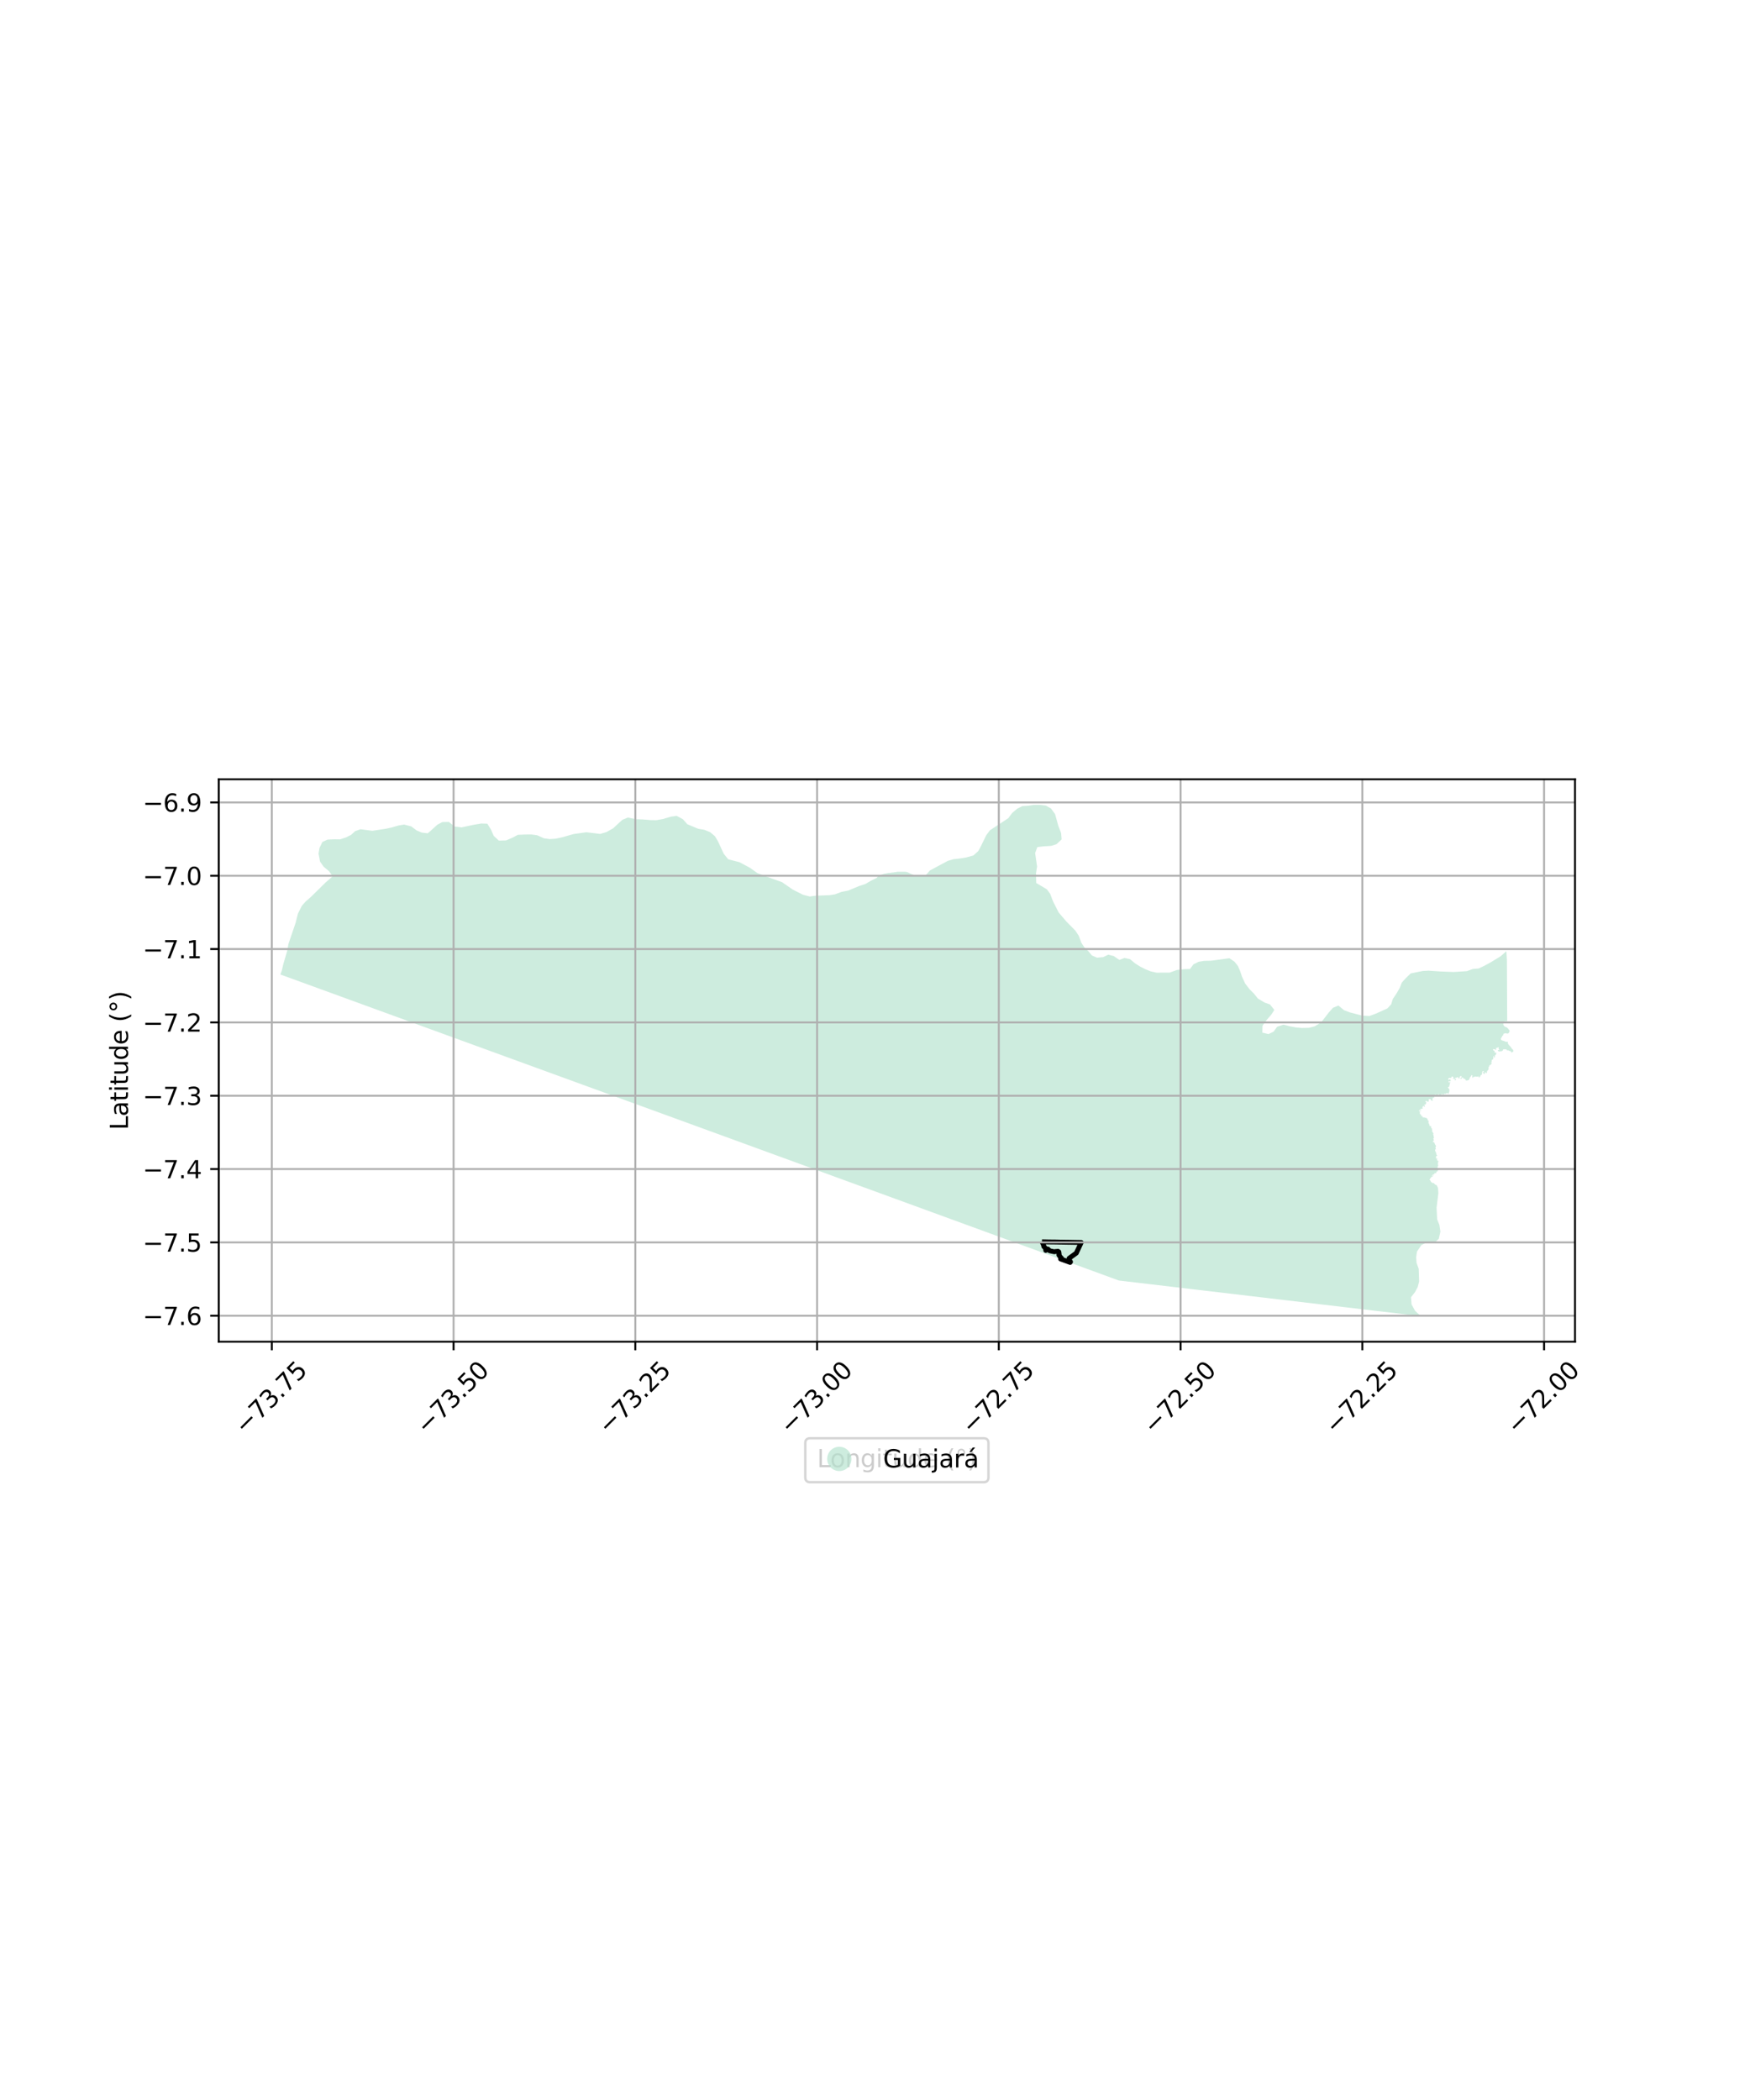 <?xml version="1.0" encoding="utf-8" standalone="no"?>
<!DOCTYPE svg PUBLIC "-//W3C//DTD SVG 1.1//EN"
  "http://www.w3.org/Graphics/SVG/1.1/DTD/svg11.dtd">
<svg xmlns:xlink="http://www.w3.org/1999/xlink" width="720pt" height="864pt" viewBox="0 0 720 864" xmlns="http://www.w3.org/2000/svg" version="1.1">
 <defs>
  <style type="text/css">*{stroke-linejoin: round; stroke-linecap: butt}</style>
 </defs>
 <g id="figure_1">
  <g id="patch_1">
   <path d="M 0 864 
L 720 864 
L 720 0 
L 0 0 
z
" style="fill: #ffffff"/>
  </g>
  <g id="axes_1">
   <g id="patch_2">
    <path d="M 90 552.026 
L 648 552.026 
L 648 320.614 
L 90 320.614 
z
" style="fill: #ffffff"/>
   </g>
   <g id="PatchCollection_1">
    <path d="M 514.49 533.235 
L 491.777 530.554 
L 489.358 530.268 
L 482.11 529.412 
L 479.136 529.061 
L 473.764 528.427 
L 460.87 526.905 
L 460.656 526.88 
L 460.642 526.878 
L 460.523 526.864 
L 460.514 526.863 
L 460.368 526.846 
L 460.31 526.825 
L 459.662 526.588 
L 459.291 526.452 
L 459.227 526.429 
L 458.122 526.025 
L 457.996 525.979 
L 457.905 525.946 
L 457.479 525.79 
L 456.247 525.34 
L 455.616 525.109 
L 455.086 524.915 
L 454.388 524.66 
L 449.595 522.909 
L 446.935 521.936 
L 436.673 518.186 
L 436.494 518.121 
L 436.304 518.051 
L 436.175 518.004 
L 434.211 517.286 
L 428.631 515.247 
L 422.428 512.98 
L 421.952 512.806 
L 365.985 492.355 
L 336.381 481.537 
L 329.097 478.875 
L 319.975 475.542 
L 319.775 475.469 
L 286.664 463.384 
L 281.572 461.525 
L 248.539 449.484 
L 166.384 419.536 
L 118.713 402.159 
L 115.364 400.94 
L 115.971 399.25 
L 116.487 396.947 
L 117.717 392.717 
L 118.148 391.235 
L 118.681 388.35 
L 121.647 379.603 
L 122.574 375.89 
L 124.158 372.721 
L 125.676 370.986 
L 127.937 368.999 
L 133.969 363.069 
L 136.892 360.521 
L 135.339 358.406 
L 133.137 356.577 
L 131.676 354.468 
L 131.051 351.192 
L 131.429 348.93 
L 131.664 348.439 
L 131.711 348.341 
L 131.719 348.324 
L 132.569 346.546 
L 132.601 346.479 
L 132.633 346.412 
L 134.76 345.436 
L 137.534 345.311 
L 139.943 345.343 
L 142.347 344.536 
L 144.426 343.509 
L 146.116 341.959 
L 148.35 341.171 
L 153.169 341.816 
L 158.897 340.948 
L 161.205 340.428 
L 163.997 339.625 
L 166.232 339.247 
L 169.188 339.992 
L 171.424 341.671 
L 173.525 342.549 
L 175.947 342.853 
L 177.052 341.93 
L 179.936 339.304 
L 181.959 338.229 
L 184.701 338.172 
L 187.023 340.048 
L 189.911 340.404 
L 195.024 339.318 
L 197.995 338.814 
L 200.134 338.885 
L 200.505 338.897 
L 201.965 341.239 
L 203.134 343.9 
L 204.413 345.086 
L 205.221 345.834 
L 208.203 345.774 
L 210.902 344.623 
L 213.027 343.477 
L 216.108 343.348 
L 218.619 343.327 
L 221.028 343.65 
L 223.749 344.889 
L 226.193 345.229 
L 228.432 345.07 
L 228.674 345.053 
L 231.174 344.519 
L 233.304 343.913 
L 236.008 343.144 
L 241.226 342.414 
L 246.94 343.103 
L 249.527 342.341 
L 252.25 340.797 
L 254.804 338.445 
L 256.058 337.291 
L 258.35 336.347 
L 261.615 337.053 
L 264.532 337.148 
L 267.688 337.41 
L 270.058 337.44 
L 272.732 336.972 
L 275.908 336.037 
L 278.382 335.656 
L 280.964 337.053 
L 282.805 339.125 
L 287.348 341.007 
L 289.756 341.395 
L 292.174 342.381 
L 294.161 344.056 
L 295.379 346.098 
L 297.749 351.24 
L 299.617 353.551 
L 304.188 354.706 
L 308.534 357.025 
L 310.822 358.655 
L 311.607 359.214 
L 312.703 359.618 
L 315.409 360.686 
L 321.752 362.952 
L 326.157 365.999 
L 330.319 368.1 
L 331.731 368.471 
L 333.144 368.842 
L 335.054 368.586 
L 335.512 368.524 
L 341.228 368.305 
L 342.371 368.133 
L 343.514 367.96 
L 346.124 366.979 
L 348.99 366.398 
L 353.366 364.574 
L 356.102 363.675 
L 358.121 362.478 
L 360.761 361.148 
L 361.038 360.759 
L 361.317 360.481 
L 361.706 360.26 
L 362.04 360.094 
L 362.486 359.929 
L 362.988 359.763 
L 363.322 359.653 
L 363.824 359.488 
L 364.437 359.379 
L 365.049 359.27 
L 365.55 359.16 
L 366.107 359.162 
L 366.551 359.052 
L 367.106 358.998 
L 367.661 358.943 
L 368.16 358.833 
L 368.771 358.779 
L 369.16 358.669 
L 369.659 358.67 
L 370.438 358.673 
L 371.161 358.675 
L 371.885 358.678 
L 372.386 358.68 
L 372.941 358.737 
L 373.607 358.962 
L 374.273 359.297 
L 374.939 359.577 
L 375.604 359.857 
L 376.215 360.082 
L 376.658 360.194 
L 377.38 360.307 
L 377.934 360.419 
L 378.488 360.476 
L 379.044 360.478 
L 379.543 360.479 
L 379.71 360.479 
L 380.154 360.48 
L 380.488 360.37 
L 380.71 360.315 
L 380.738 360.26 
L 380.796 360.201 
L 382.566 358.155 
L 384.582 357.072 
L 389.951 354.185 
L 392.211 353.512 
L 394.853 353.229 
L 397.627 352.76 
L 400.502 351.944 
L 402.429 350.216 
L 403.349 348.611 
L 405.785 343.606 
L 407.309 341.594 
L 414.843 336.626 
L 416.449 334.459 
L 418.567 332.677 
L 420.619 331.664 
L 422.979 331.521 
L 425.296 331.156 
L 427.698 331.132 
L 430.315 331.448 
L 432.42 332.638 
L 433.256 333.8 
L 434.092 334.961 
L 435.465 339.936 
L 436.561 342.687 
L 436.795 345.36 
L 434.663 347.329 
L 432.479 348.019 
L 429.368 348.213 
L 426.785 348.513 
L 425.882 350.983 
L 426.683 356.471 
L 426.239 359.379 
L 426.251 359.871 
L 426.251 359.88 
L 426.312 362.352 
L 426.334 363.284 
L 430.72 365.893 
L 432.095 367.767 
L 432.653 369.272 
L 433.212 370.776 
L 435.551 375.402 
L 438.646 379.041 
L 442.402 382.858 
L 443.832 384.992 
L 444.872 387.842 
L 446.142 389.772 
L 447.794 391.354 
L 448.523 392.233 
L 449.251 393.112 
L 451.337 394.012 
L 453.894 393.786 
L 455.946 392.793 
L 457.081 393.065 
L 458.216 393.337 
L 460.534 394.942 
L 461.04 394.749 
L 461.846 394.443 
L 462.651 394.136 
L 462.674 394.141 
L 464.937 394.629 
L 467.007 396.357 
L 469.167 397.724 
L 471.286 398.784 
L 473.402 399.639 
L 475.789 400.183 
L 481.256 400.157 
L 481.559 400.045 
L 484.186 399.08 
L 485.591 398.919 
L 486.661 398.796 
L 486.996 398.757 
L 489.607 398.679 
L 491.002 396.772 
L 493.118 395.707 
L 495.356 395.329 
L 498.352 395.259 
L 498.396 395.253 
L 505.816 394.24 
L 507.908 395.66 
L 509.33 397.45 
L 510.254 399.592 
L 510.442 400.169 
L 510.958 401.746 
L 512.28 404.625 
L 514.073 406.968 
L 515.909 408.809 
L 517.539 410.835 
L 520.256 412.467 
L 522.508 413.265 
L 524.305 415.515 
L 523.019 417.49 
L 522.976 417.539 
L 522.934 417.587 
L 522.85 417.684 
L 522.733 417.818 
L 522.42 418.176 
L 522.318 418.292 
L 522.028 418.624 
L 521.99 418.668 
L 521.809 418.875 
L 521.418 419.323 
L 521.237 419.53 
L 521.161 419.616 
L 521.13 419.652 
L 520.733 420.205 
L 519.712 421.627 
L 519.474 421.959 
L 519.465 421.972 
L 519.456 421.985 
L 519.437 422.01 
L 519.351 424.844 
L 521.907 425.45 
L 523.995 424.455 
L 525.416 422.478 
L 526.733 422.018 
L 527.626 421.707 
L 527.936 421.598 
L 528.05 421.558 
L 530.675 422.25 
L 531.95 422.484 
L 532.587 422.602 
L 533.225 422.719 
L 534.451 422.827 
L 535.677 422.934 
L 537.119 422.9 
L 538.561 422.865 
L 540.283 422.429 
L 540.886 422.276 
L 541.107 422.142 
L 542.194 421.483 
L 543.502 420.69 
L 545.144 418.581 
L 546.786 416.473 
L 548.424 414.631 
L 550.675 413.716 
L 552.985 415.627 
L 555.309 416.511 
L 560.388 417.841 
L 560.761 417.865 
L 561.899 417.935 
L 563.41 418.03 
L 565.97 417.077 
L 569.186 415.636 
L 570.815 414.886 
L 571.599 414.042 
L 572.383 413.198 
L 573.042 410.995 
L 574.48 408.888 
L 575.923 406.388 
L 576.769 404.221 
L 578.429 402.397 
L 579.412 401.448 
L 580.395 400.5 
L 582.863 399.994 
L 585.331 399.488 
L 587.74 399.359 
L 588.719 399.425 
L 589.075 399.449 
L 592.608 399.69 
L 592.732 399.698 
L 594.377 399.764 
L 598.092 399.911 
L 603.517 399.557 
L 605.944 398.675 
L 608.345 398.459 
L 610.774 397.32 
L 613.355 395.906 
L 617.382 393.45 
L 619.759 391.363 
L 619.979 394.836 
L 619.981 395.152 
L 619.981 395.219 
L 620.105 420.201 
L 620.023 420.16 
L 619.961 420.16 
L 619.818 420.118 
L 619.756 420.118 
L 619.53 420.116 
L 619.304 420.135 
L 619.16 420.175 
L 619.057 420.196 
L 618.934 420.236 
L 618.79 420.318 
L 618.686 420.42 
L 618.645 420.502 
L 618.603 420.605 
L 618.561 420.769 
L 618.519 420.954 
L 618.519 421.057 
L 618.518 421.16 
L 618.518 421.262 
L 618.516 421.55 
L 618.557 421.715 
L 618.577 421.756 
L 618.617 421.838 
L 618.679 421.921 
L 618.74 422.004 
L 618.884 422.17 
L 619.048 422.336 
L 619.231 422.439 
L 619.312 422.479 
L 619.393 422.52 
L 619.515 422.54 
L 619.597 422.582 
L 619.72 422.644 
L 619.966 422.748 
L 620.028 422.79 
L 620.13 422.873 
L 620.294 423.038 
L 620.478 423.224 
L 620.539 423.286 
L 620.621 423.41 
L 620.743 423.596 
L 621.029 423.886 
L 621.049 423.948 
L 621.09 424.071 
L 621.09 424.133 
L 621.047 424.318 
L 621.047 424.4 
L 621.005 424.482 
L 620.964 424.585 
L 620.901 424.749 
L 620.777 424.954 
L 620.694 425.015 
L 620.57 425.097 
L 620.364 425.219 
L 620.22 425.239 
L 620.035 425.238 
L 619.953 425.237 
L 619.831 425.175 
L 619.749 425.133 
L 619.667 425.112 
L 619.647 425.112 
L 619.265 425.121 
L 619.234 425.128 
L 619.173 425.159 
L 619.127 425.159 
L 618.973 425.189 
L 618.927 425.205 
L 618.819 425.235 
L 618.758 425.251 
L 618.696 425.297 
L 618.573 425.374 
L 618.527 425.451 
L 618.511 425.497 
L 618.495 425.574 
L 618.495 425.635 
L 618.479 425.728 
L 618.479 425.805 
L 618.479 425.851 
L 618.448 425.928 
L 618.386 425.989 
L 618.325 426.035 
L 618.248 426.081 
L 618.14 426.174 
L 618.079 426.22 
L 618.063 426.296 
L 618.047 426.389 
L 618.031 426.45 
L 618.001 426.512 
L 617.939 426.588 
L 617.877 426.65 
L 617.816 426.742 
L 617.785 426.819 
L 617.754 426.895 
L 617.707 426.972 
L 617.645 427.048 
L 617.614 427.094 
L 617.552 427.155 
L 617.536 427.231 
L 617.52 427.323 
L 617.52 427.385 
L 617.519 427.461 
L 617.519 427.538 
L 617.518 427.6 
L 617.533 427.646 
L 617.579 427.708 
L 617.625 427.785 
L 617.655 427.831 
L 617.717 427.878 
L 617.778 427.924 
L 617.886 427.987 
L 617.962 428.033 
L 618.008 428.064 
L 618.116 428.096 
L 618.146 428.126 
L 618.314 428.158 
L 618.421 428.204 
L 618.513 428.22 
L 618.59 428.251 
L 618.697 428.282 
L 618.789 428.298 
L 618.927 428.36 
L 619.019 428.391 
L 619.08 428.422 
L 619.157 428.454 
L 619.294 428.516 
L 619.386 428.562 
L 619.432 428.593 
L 619.524 428.609 
L 619.585 428.624 
L 619.616 428.625 
L 619.708 428.641 
L 619.8 428.641 
L 619.831 428.641 
L 619.939 428.642 
L 620 428.643 
L 620.108 428.643 
L 620.185 428.628 
L 620.246 428.613 
L 620.4 428.568 
L 620.384 428.784 
L 620.383 428.891 
L 620.383 428.983 
L 620.382 429.076 
L 620.381 429.198 
L 620.396 429.26 
L 620.411 429.321 
L 620.457 429.414 
L 620.502 429.506 
L 620.563 429.599 
L 620.578 429.645 
L 620.624 429.707 
L 620.655 429.753 
L 620.7 429.799 
L 620.746 429.861 
L 620.807 429.923 
L 620.853 429.984 
L 620.899 430.031 
L 620.975 430.123 
L 621.036 430.185 
L 621.067 430.201 
L 621.128 430.263 
L 621.22 430.34 
L 621.25 430.371 
L 621.311 430.433 
L 621.357 430.479 
L 621.418 430.587 
L 621.479 430.68 
L 621.525 430.71 
L 621.586 430.803 
L 621.632 430.865 
L 621.662 430.926 
L 621.723 431.004 
L 621.738 431.019 
L 621.784 431.065 
L 621.83 431.173 
L 621.921 431.312 
L 622.012 431.42 
L 622.089 431.513 
L 622.15 431.574 
L 622.211 431.621 
L 622.272 431.683 
L 622.333 431.729 
L 622.364 431.76 
L 622.44 431.853 
L 622.47 431.914 
L 622.547 431.991 
L 622.561 432.068 
L 622.576 432.13 
L 622.591 432.191 
L 622.636 432.36 
L 622.621 432.546 
L 622.606 432.577 
L 622.528 432.668 
L 622.481 432.713 
L 622.42 432.759 
L 622.328 432.805 
L 622.251 432.82 
L 622.189 432.851 
L 622.143 432.881 
L 622.035 432.943 
L 621.989 433.019 
L 621.927 433.065 
L 621.85 433.065 
L 621.804 433.034 
L 621.774 432.957 
L 621.744 432.879 
L 621.729 432.818 
L 621.714 432.725 
L 621.684 432.649 
L 621.638 432.587 
L 621.592 432.526 
L 621.531 432.495 
L 621.47 432.479 
L 621.424 432.464 
L 621.362 432.464 
L 621.301 432.433 
L 621.239 432.432 
L 621.163 432.401 
L 621.04 432.37 
L 620.963 432.355 
L 620.856 432.308 
L 620.671 432.213 
L 620.635 432.194 
L 620.59 432.176 
L 620.563 432.14 
L 620.535 432.095 
L 620.508 432.05 
L 620.463 432.058 
L 620.419 432.076 
L 620.375 432.103 
L 620.339 432.12 
L 620.321 432.129 
L 620.268 432.156 
L 620.232 432.174 
L 620.188 432.173 
L 620.098 432.173 
L 620.045 432.145 
L 620.009 432.127 
L 619.964 432.091 
L 619.938 432.055 
L 619.903 432.002 
L 619.868 431.939 
L 619.859 431.913 
L 619.842 431.832 
L 619.824 431.797 
L 619.807 431.761 
L 619.789 431.734 
L 619.772 431.699 
L 619.736 431.681 
L 619.683 431.68 
L 619.638 431.68 
L 619.612 431.68 
L 619.523 431.688 
L 619.478 431.715 
L 619.46 431.742 
L 619.424 431.768 
L 619.38 431.786 
L 619.344 431.794 
L 619.273 431.785 
L 619.237 431.767 
L 619.202 431.749 
L 619.157 431.722 
L 619.148 431.704 
L 619.104 431.695 
L 619.05 431.686 
L 619.032 431.685 
L 618.97 431.676 
L 618.952 431.667 
L 618.917 431.667 
L 618.837 431.667 
L 618.757 431.667 
L 618.677 431.684 
L 618.623 431.701 
L 618.597 431.71 
L 618.516 431.745 
L 618.489 431.763 
L 618.454 431.798 
L 618.427 431.843 
L 618.409 431.878 
L 618.391 431.914 
L 618.364 431.967 
L 618.337 432.038 
L 618.31 432.091 
L 618.3 432.118 
L 618.256 432.189 
L 618.22 432.242 
L 618.202 432.269 
L 618.166 432.304 
L 618.13 432.349 
L 618.112 432.358 
L 618.05 432.393 
L 617.996 432.419 
L 617.952 432.428 
L 617.898 432.454 
L 617.871 432.463 
L 617.809 432.472 
L 617.773 432.481 
L 617.702 432.489 
L 617.666 432.489 
L 617.604 432.497 
L 617.559 432.506 
L 617.479 432.506 
L 617.417 432.514 
L 617.372 432.514 
L 617.328 432.523 
L 617.265 432.549 
L 617.247 432.558 
L 617.212 432.567 
L 617.176 432.576 
L 617.114 432.584 
L 617.078 432.593 
L 616.989 432.592 
L 616.918 432.592 
L 616.846 432.592 
L 616.766 432.591 
L 616.731 432.591 
L 616.659 432.573 
L 616.606 432.546 
L 616.535 432.51 
L 616.499 432.492 
L 616.455 432.456 
L 616.438 432.42 
L 616.402 432.384 
L 616.367 432.322 
L 616.314 432.277 
L 616.287 432.241 
L 616.27 432.188 
L 616.261 432.152 
L 616.261 432.098 
L 616.261 432.063 
L 616.297 432.027 
L 616.351 432.019 
L 616.386 432.019 
L 616.395 432.019 
L 616.449 432.019 
L 616.502 432.019 
L 616.529 432.029 
L 616.582 432.047 
L 616.618 432.056 
L 616.662 432.074 
L 616.707 432.083 
L 616.751 432.065 
L 616.77 432.012 
L 616.788 431.976 
L 616.788 431.941 
L 616.797 431.887 
L 616.806 431.861 
L 616.806 431.834 
L 616.771 431.771 
L 616.745 431.727 
L 616.7 431.7 
L 616.682 431.682 
L 616.638 431.637 
L 616.603 431.61 
L 616.594 431.592 
L 616.568 431.53 
L 616.559 431.476 
L 616.559 431.414 
L 616.568 431.378 
L 616.578 431.334 
L 616.605 431.289 
L 616.614 431.245 
L 616.641 431.192 
L 616.641 431.138 
L 616.641 431.111 
L 616.641 431.076 
L 616.597 431.004 
L 616.562 430.968 
L 616.535 430.95 
L 616.5 430.932 
L 616.411 430.905 
L 616.34 430.887 
L 616.286 430.887 
L 616.242 430.904 
L 616.215 430.94 
L 616.188 430.966 
L 616.152 431.029 
L 616.134 431.046 
L 616.08 431.09 
L 616.053 431.099 
L 616 431.117 
L 615.937 431.125 
L 615.857 431.134 
L 615.831 431.134 
L 615.768 431.116 
L 615.715 431.088 
L 615.661 431.088 
L 615.644 431.088 
L 615.564 431.088 
L 615.52 431.096 
L 615.493 431.15 
L 615.492 431.203 
L 615.509 431.283 
L 615.526 431.337 
L 615.535 431.364 
L 615.552 431.426 
L 615.57 431.48 
L 615.57 431.524 
L 615.578 431.578 
L 615.569 431.596 
L 615.569 431.649 
L 615.551 431.711 
L 615.551 431.738 
L 615.541 431.792 
L 615.541 431.827 
L 615.532 431.863 
L 615.523 431.916 
L 615.505 431.952 
L 615.496 431.979 
L 615.451 432.005 
L 615.397 432.023 
L 615.344 432.031 
L 615.29 432.004 
L 615.273 431.977 
L 615.255 431.906 
L 615.239 431.861 
L 615.239 431.808 
L 615.222 431.772 
L 615.196 431.745 
L 615.153 431.717 
L 615.108 431.699 
L 615.037 431.69 
L 614.974 431.69 
L 614.929 431.717 
L 614.884 431.716 
L 614.848 431.716 
L 614.803 431.707 
L 614.758 431.68 
L 614.731 431.671 
L 614.678 431.662 
L 614.633 431.662 
L 614.561 431.644 
L 614.461 431.644 
L 614.399 431.661 
L 614.355 431.678 
L 614.311 431.714 
L 614.275 431.749 
L 614.274 431.785 
L 614.264 431.821 
L 614.263 431.883 
L 614.263 431.901 
L 614.272 431.937 
L 614.308 432.044 
L 614.345 432.106 
L 614.363 432.124 
L 614.426 432.142 
L 614.489 432.169 
L 614.534 432.187 
L 614.561 432.187 
L 614.632 432.214 
L 614.695 432.232 
L 614.722 432.25 
L 614.749 432.276 
L 614.785 432.303 
L 614.838 432.366 
L 614.855 432.402 
L 614.889 432.456 
L 614.898 432.492 
L 614.906 432.536 
L 614.905 432.563 
L 614.905 432.599 
L 614.904 432.644 
L 614.903 432.724 
L 614.902 432.769 
L 614.902 432.823 
L 614.902 432.867 
L 614.901 432.939 
L 614.91 432.965 
L 614.936 433.01 
L 614.963 433.046 
L 615.016 433.064 
L 615.052 433.082 
L 615.079 433.082 
L 615.114 433.073 
L 615.168 433.056 
L 615.195 433.056 
L 615.248 433.038 
L 615.311 433.012 
L 615.355 433.012 
L 615.409 433.021 
L 615.453 433.039 
L 615.498 433.075 
L 615.533 433.102 
L 615.56 433.138 
L 615.568 433.174 
L 615.568 433.183 
L 615.577 433.218 
L 615.586 433.263 
L 615.585 433.308 
L 615.589 433.457 
L 615.58 433.511 
L 615.58 433.546 
L 615.571 433.591 
L 615.571 433.626 
L 615.561 433.698 
L 615.543 433.742 
L 615.516 433.804 
L 615.471 433.876 
L 615.453 433.902 
L 615.426 433.92 
L 615.391 433.946 
L 615.319 433.982 
L 615.257 434.017 
L 615.203 434.052 
L 615.167 434.088 
L 615.149 434.114 
L 615.122 434.159 
L 615.122 434.195 
L 615.086 434.257 
L 615.077 434.301 
L 615.059 434.346 
L 615.05 434.399 
L 615.032 434.444 
L 615.031 434.488 
L 615.031 434.533 
L 615.031 434.586 
L 615.031 434.622 
L 615.039 434.658 
L 615.048 434.711 
L 615.057 434.756 
L 615.065 434.801 
L 615.065 434.836 
L 615.065 434.881 
L 615.064 434.925 
L 615.046 434.979 
L 615.001 435.014 
L 614.965 435.032 
L 614.93 435.058 
L 614.885 435.076 
L 614.831 435.076 
L 614.795 435.075 
L 614.751 435.057 
L 614.707 435.039 
L 614.662 435.021 
L 614.618 435.003 
L 614.583 434.967 
L 614.565 434.923 
L 614.565 434.86 
L 614.566 434.834 
L 614.575 434.807 
L 614.602 434.771 
L 614.638 434.718 
L 614.665 434.691 
L 614.692 434.638 
L 614.71 434.611 
L 614.719 434.549 
L 614.719 434.513 
L 614.684 434.477 
L 614.657 434.468 
L 614.64 434.468 
L 614.586 434.495 
L 614.559 434.512 
L 614.514 434.53 
L 614.47 434.548 
L 614.425 434.583 
L 614.389 434.627 
L 614.371 434.681 
L 614.362 434.734 
L 614.361 434.779 
L 614.361 434.832 
L 614.37 434.877 
L 614.378 434.922 
L 614.387 434.975 
L 614.395 435.011 
L 614.395 435.055 
L 614.404 435.1 
L 614.403 435.154 
L 614.403 435.162 
L 614.403 435.207 
L 614.403 435.305 
L 614.402 435.367 
L 614.402 435.394 
L 614.384 435.447 
L 614.366 435.492 
L 614.357 435.527 
L 614.321 435.625 
L 614.312 435.67 
L 614.285 435.723 
L 614.258 435.768 
L 614.231 435.812 
L 614.204 435.848 
L 614.186 435.857 
L 614.15 435.874 
L 614.115 435.892 
L 614.07 435.927 
L 614.007 435.963 
L 613.98 435.981 
L 613.936 435.998 
L 613.918 436.007 
L 613.873 436.052 
L 613.837 436.078 
L 613.801 436.131 
L 613.792 436.157 
L 613.747 436.219 
L 613.738 436.272 
L 613.729 436.307 
L 613.72 436.361 
L 613.72 436.432 
L 613.719 436.503 
L 613.719 436.547 
L 613.719 436.601 
L 613.718 436.663 
L 613.718 436.681 
L 613.718 436.734 
L 613.718 436.797 
L 613.717 436.841 
L 613.681 436.885 
L 613.663 436.93 
L 613.61 436.974 
L 613.565 437 
L 613.521 437.018 
L 613.476 437.045 
L 613.449 437.08 
L 613.44 437.116 
L 613.431 437.169 
L 613.422 437.196 
L 613.448 437.222 
L 613.475 437.231 
L 613.519 437.232 
L 613.573 437.232 
L 613.617 437.232 
L 613.679 437.241 
L 613.742 437.277 
L 613.813 437.304 
L 613.83 437.331 
L 613.83 437.34 
L 613.821 437.375 
L 613.803 437.428 
L 613.749 437.535 
L 613.713 437.561 
L 613.678 437.588 
L 613.633 437.588 
L 613.597 437.605 
L 613.562 437.614 
L 613.482 437.797 
L 613.473 437.824 
L 613.446 437.868 
L 613.419 437.903 
L 613.392 437.948 
L 613.374 438.001 
L 613.365 438.01 
L 613.329 438.072 
L 613.294 438.107 
L 613.231 438.16 
L 613.222 438.178 
L 613.186 438.196 
L 613.151 438.204 
L 613.097 438.204 
L 613.053 438.204 
L 613.017 438.204 
L 612.946 438.203 
L 612.884 438.212 
L 612.848 438.238 
L 612.777 438.274 
L 612.75 438.309 
L 612.75 438.353 
L 612.75 438.398 
L 612.758 438.434 
L 612.758 438.469 
L 612.767 438.514 
L 612.776 438.541 
L 612.776 438.576 
L 612.793 438.621 
L 612.793 438.656 
L 612.775 438.71 
L 612.748 438.736 
L 612.704 438.763 
L 612.659 438.78 
L 612.623 438.807 
L 612.579 438.833 
L 612.534 438.878 
L 612.498 438.931 
L 612.48 438.966 
L 612.48 439.002 
L 612.48 439.038 
L 612.453 439.1 
L 612.452 439.144 
L 612.452 439.189 
L 612.452 439.216 
L 612.452 439.278 
L 612.451 439.305 
L 612.451 439.367 
L 612.451 439.42 
L 612.45 439.483 
L 612.441 439.518 
L 612.423 439.554 
L 612.414 439.607 
L 612.405 439.643 
L 612.405 439.678 
L 612.422 439.723 
L 612.431 439.75 
L 612.44 439.768 
L 612.457 439.83 
L 612.457 439.875 
L 612.457 439.91 
L 612.456 439.955 
L 612.456 439.999 
L 612.438 440.035 
L 612.411 440.07 
L 612.385 440.088 
L 612.331 440.114 
L 612.295 440.132 
L 612.277 440.15 
L 612.125 440.38 
L 612.098 440.416 
L 612.08 440.434 
L 612.044 440.46 
L 612.017 440.487 
L 611.955 440.54 
L 611.928 440.566 
L 611.857 440.619 
L 611.821 440.655 
L 611.812 440.708 
L 611.802 440.735 
L 611.802 440.788 
L 611.793 440.824 
L 611.784 440.895 
L 611.775 440.922 
L 611.774 440.993 
L 611.774 441.011 
L 611.774 441.046 
L 611.774 441.117 
L 611.773 441.162 
L 611.773 441.189 
L 611.773 441.242 
L 611.764 441.295 
L 611.746 441.331 
L 611.719 441.384 
L 611.692 441.429 
L 611.656 441.473 
L 611.611 441.499 
L 611.584 441.508 
L 611.522 441.49 
L 611.478 441.481 
L 611.442 441.454 
L 611.389 441.427 
L 611.336 441.382 
L 611.301 441.346 
L 611.283 441.328 
L 611.248 441.275 
L 611.203 441.221 
L 611.177 441.185 
L 611.168 441.176 
L 611.133 441.149 
L 611.097 441.14 
L 611.053 441.131 
L 611.008 441.131 
L 610.972 441.122 
L 610.91 441.121 
L 610.874 441.165 
L 610.856 441.201 
L 610.847 441.254 
L 610.847 441.317 
L 610.847 441.352 
L 610.855 441.397 
L 610.873 441.432 
L 610.899 441.477 
L 610.908 441.504 
L 610.934 441.557 
L 610.943 441.584 
L 610.961 441.646 
L 610.96 441.7 
L 610.96 441.744 
L 610.942 441.779 
L 610.915 441.824 
L 610.861 441.868 
L 610.826 441.877 
L 610.781 441.868 
L 610.737 441.85 
L 610.693 441.832 
L 610.622 441.796 
L 610.577 441.778 
L 610.506 441.751 
L 610.444 441.715 
L 610.427 441.697 
L 610.373 441.67 
L 610.311 441.634 
L 610.267 441.607 
L 610.223 441.562 
L 610.205 441.545 
L 610.187 441.5 
L 610.179 441.438 
L 610.17 441.402 
L 610.17 441.331 
L 610.171 441.305 
L 610.171 441.269 
L 610.189 441.216 
L 610.198 441.18 
L 610.225 441.145 
L 610.252 441.1 
L 610.279 441.038 
L 610.315 440.994 
L 610.368 440.932 
L 610.422 440.87 
L 610.44 440.843 
L 610.458 440.807 
L 610.458 440.754 
L 610.432 440.701 
L 610.405 440.674 
L 610.361 440.656 
L 610.263 440.656 
L 610.138 440.656 
L 610.058 440.655 
L 610.031 440.673 
L 609.995 440.709 
L 609.977 440.744 
L 609.959 440.789 
L 609.932 440.824 
L 609.914 440.869 
L 609.905 440.913 
L 609.896 440.958 
L 609.878 441.011 
L 609.86 441.065 
L 609.841 441.1 
L 609.823 441.145 
L 609.805 441.199 
L 609.796 441.225 
L 609.787 441.261 
L 609.76 441.341 
L 609.751 441.394 
L 609.751 441.447 
L 609.75 441.483 
L 609.75 441.545 
L 609.75 441.581 
L 609.75 441.634 
L 609.758 441.678 
L 609.758 441.732 
L 609.758 441.758 
L 609.739 441.919 
L 609.733 441.937 
L 609.727 441.954 
L 609.709 441.989 
L 609.691 442.025 
L 609.65 442.101 
L 609.626 442.142 
L 609.62 442.153 
L 609.602 442.171 
L 609.567 442.2 
L 609.526 442.229 
L 609.503 442.241 
L 609.462 442.258 
L 609.433 442.276 
L 609.41 442.287 
L 609.375 442.299 
L 609.352 442.31 
L 609.328 442.316 
L 609.293 442.333 
L 609.282 442.345 
L 609.235 442.38 
L 609.229 442.392 
L 609.211 442.421 
L 609.199 442.445 
L 609.181 442.48 
L 609.164 442.509 
L 609.146 442.544 
L 609.134 442.585 
L 609.116 442.632 
L 609.098 442.667 
L 609.081 442.703 
L 609.069 442.732 
L 609.051 442.773 
L 609.04 442.791 
L 609.016 442.832 
L 609.005 442.85 
L 608.987 442.885 
L 608.975 442.914 
L 608.951 442.943 
L 608.945 442.967 
L 608.928 442.996 
L 608.904 443.031 
L 608.886 443.061 
L 608.863 443.096 
L 608.839 443.119 
L 608.821 443.149 
L 608.798 443.166 
L 608.768 443.184 
L 608.745 443.195 
L 608.709 443.201 
L 608.668 443.213 
L 608.633 443.213 
L 608.616 443.213 
L 608.592 443.212 
L 608.545 443.212 
L 608.527 443.212 
L 608.504 443.212 
L 608.457 443.2 
L 608.433 443.188 
L 608.41 443.182 
L 608.369 443.158 
L 608.363 443.158 
L 608.322 443.134 
L 608.31 443.128 
L 608.287 443.093 
L 608.287 443.058 
L 608.293 443.028 
L 608.312 442.976 
L 608.324 442.958 
L 608.336 442.929 
L 608.365 442.888 
L 608.383 442.876 
L 608.389 442.852 
L 608.413 442.823 
L 608.436 442.788 
L 608.448 442.747 
L 608.448 442.705 
L 608.431 442.682 
L 608.402 442.67 
L 608.361 442.658 
L 608.337 442.675 
L 608.325 442.711 
L 608.319 442.728 
L 608.313 442.752 
L 608.301 442.775 
L 608.289 442.822 
L 608.26 442.852 
L 608.218 442.887 
L 608.189 442.898 
L 608.153 442.916 
L 608.106 442.921 
L 608.082 442.927 
L 608.047 442.933 
L 608.005 442.938 
L 607.952 442.944 
L 607.88 442.955 
L 607.839 442.96 
L 607.797 442.966 
L 607.773 442.966 
L 607.732 442.977 
L 607.702 442.977 
L 607.637 442.982 
L 607.608 442.982 
L 607.549 442.982 
L 607.496 442.981 
L 607.45 442.981 
L 607.414 442.975 
L 607.409 442.969 
L 607.192 442.933 
L 607.162 442.933 
L 607.139 442.932 
L 607.115 442.926 
L 607.074 442.92 
L 607.045 442.908 
L 607.004 442.902 
L 606.963 442.891 
L 606.94 442.89 
L 606.922 442.89 
L 606.899 442.896 
L 606.875 442.92 
L 606.857 442.937 
L 606.84 442.978 
L 606.834 443.008 
L 606.798 443.037 
L 606.769 443.049 
L 606.734 443.049 
L 606.698 443.048 
L 606.657 443.036 
L 606.634 443.03 
L 606.581 443.006 
L 606.546 442.989 
L 606.522 442.983 
L 606.475 442.982 
L 606.434 442.982 
L 606.405 442.994 
L 606.357 443.017 
L 606.31 443.046 
L 606.298 443.058 
L 606.275 443.081 
L 606.245 443.11 
L 606.233 443.122 
L 606.18 443.157 
L 606.151 443.18 
L 606.133 443.197 
L 606.115 443.238 
L 606.098 443.262 
L 606.08 443.303 
L 606.068 443.32 
L 606.05 443.355 
L 606.027 443.39 
L 606.003 443.402 
L 605.974 443.413 
L 605.938 443.419 
L 605.915 443.425 
L 605.88 443.425 
L 605.856 443.425 
L 605.833 443.424 
L 605.797 443.424 
L 605.774 443.406 
L 605.745 443.389 
L 605.721 443.353 
L 605.722 443.318 
L 605.722 443.295 
L 605.722 443.265 
L 605.722 443.242 
L 605.728 443.201 
L 605.74 443.16 
L 605.752 443.136 
L 605.764 443.06 
L 605.764 443.025 
L 605.764 442.978 
L 605.759 442.931 
L 605.753 442.884 
L 605.741 442.849 
L 605.724 442.766 
L 605.718 442.737 
L 605.712 442.713 
L 605.707 442.69 
L 605.707 442.666 
L 605.707 442.613 
L 605.725 442.578 
L 605.743 442.549 
L 605.761 442.52 
L 605.778 442.484 
L 605.79 442.461 
L 605.79 442.437 
L 605.791 442.384 
L 605.773 442.373 
L 605.756 442.355 
L 605.703 442.337 
L 605.656 442.325 
L 605.603 442.319 
L 605.586 442.319 
L 605.539 442.318 
L 605.527 442.318 
L 605.48 442.336 
L 605.462 442.347 
L 605.438 442.365 
L 605.415 442.394 
L 605.397 442.418 
L 605.367 442.447 
L 605.35 442.482 
L 605.326 442.511 
L 605.308 442.546 
L 605.302 442.57 
L 605.278 442.617 
L 605.266 442.652 
L 605.26 442.664 
L 605.237 442.705 
L 605.225 442.74 
L 605.201 442.787 
L 605.201 442.799 
L 605.178 442.828 
L 605.16 442.863 
L 605.148 442.875 
L 605.131 442.904 
L 605.113 442.927 
L 605.084 442.962 
L 605.042 442.997 
L 605.007 443.026 
L 604.96 443.061 
L 604.924 443.085 
L 604.895 443.102 
L 604.854 443.143 
L 604.836 443.155 
L 604.807 443.184 
L 604.789 443.207 
L 604.777 443.225 
L 604.765 443.242 
L 604.747 443.283 
L 604.736 443.307 
L 604.724 443.354 
L 604.694 443.483 
L 604.682 443.512 
L 604.664 443.559 
L 604.652 443.594 
L 604.64 443.699 
L 604.622 443.74 
L 604.61 443.781 
L 604.598 443.811 
L 604.58 443.846 
L 604.563 443.869 
L 604.527 443.957 
L 604.527 443.969 
L 604.311 444.291 
L 604.287 444.314 
L 604.255 444.346 
L 604.208 444.369 
L 604.168 444.384 
L 604.089 444.416 
L 604.049 444.439 
L 604.002 444.447 
L 603.915 444.478 
L 603.804 444.485 
L 603.725 444.5 
L 603.654 444.508 
L 603.591 444.515 
L 603.512 444.531 
L 603.441 444.53 
L 603.37 444.538 
L 603.323 444.538 
L 603.267 444.537 
L 603.228 444.537 
L 603.188 444.537 
L 603.133 444.529 
L 603.102 444.505 
L 603.047 444.465 
L 603.015 444.425 
L 602.976 444.386 
L 602.945 444.338 
L 602.937 444.291 
L 602.93 444.259 
L 602.922 444.212 
L 602.922 444.18 
L 602.915 444.133 
L 602.915 444.117 
L 602.899 444.077 
L 602.892 444.054 
L 602.868 443.998 
L 602.837 443.951 
L 602.829 443.935 
L 602.798 443.919 
L 602.758 443.895 
L 602.711 443.879 
L 602.703 443.879 
L 602.672 443.879 
L 602.593 443.878 
L 602.561 443.878 
L 602.49 443.878 
L 602.459 443.878 
L 602.419 443.869 
L 602.364 443.861 
L 602.308 443.829 
L 602.245 443.797 
L 602.206 443.766 
L 602.19 443.75 
L 602.135 443.718 
L 602.104 443.678 
L 602.096 443.662 
L 602.08 443.631 
L 602.049 443.575 
L 602.026 443.52 
L 602.002 443.488 
L 601.963 443.433 
L 601.932 443.369 
L 601.924 443.369 
L 601.9 443.346 
L 601.861 443.322 
L 601.79 443.306 
L 601.751 443.297 
L 601.696 443.297 
L 601.649 443.305 
L 601.633 443.328 
L 601.593 443.352 
L 601.53 443.399 
L 601.514 443.454 
L 601.482 443.501 
L 601.466 443.548 
L 601.442 443.611 
L 601.402 443.666 
L 601.378 443.698 
L 601.338 443.745 
L 601.299 443.784 
L 601.267 443.823 
L 601.227 443.855 
L 601.172 443.886 
L 601.14 443.91 
L 601.069 443.949 
L 601.038 443.956 
L 600.998 443.956 
L 600.943 443.94 
L 600.935 443.932 
L 600.904 443.892 
L 600.896 443.869 
L 600.896 443.806 
L 600.897 443.75 
L 600.897 443.703 
L 600.905 443.663 
L 600.937 443.616 
L 600.969 443.569 
L 600.985 443.545 
L 601.001 443.514 
L 601.024 443.498 
L 601.048 443.467 
L 601.112 443.42 
L 601.151 443.396 
L 601.183 443.373 
L 601.222 443.342 
L 601.238 443.302 
L 601.247 443.279 
L 601.263 443.239 
L 601.279 443.176 
L 601.303 443.121 
L 601.311 443.113 
L 601.35 443.09 
L 601.406 443.043 
L 601.445 442.995 
L 601.454 442.932 
L 601.422 442.893 
L 601.359 442.861 
L 601.32 442.852 
L 601.281 442.852 
L 601.241 442.844 
L 601.202 442.827 
L 601.17 442.811 
L 601.123 442.779 
L 601.1 442.747 
L 601.068 442.723 
L 601.029 442.707 
L 600.973 442.707 
L 600.95 442.715 
L 600.918 442.747 
L 600.886 442.77 
L 600.839 442.81 
L 600.807 442.85 
L 600.76 442.881 
L 600.736 442.905 
L 600.696 442.936 
L 600.649 442.951 
L 600.593 442.983 
L 600.569 443.006 
L 600.553 443.03 
L 600.545 443.069 
L 600.529 443.101 
L 600.498 443.148 
L 600.474 443.179 
L 600.466 443.219 
L 600.465 443.25 
L 600.497 443.298 
L 600.536 443.33 
L 600.56 443.346 
L 600.591 443.385 
L 600.599 443.393 
L 600.614 443.449 
L 600.614 443.48 
L 600.614 443.536 
L 600.582 443.583 
L 600.574 443.606 
L 600.55 443.638 
L 600.518 443.653 
L 600.479 443.661 
L 600.44 443.669 
L 600.384 443.668 
L 600.337 443.645 
L 600.29 443.605 
L 600.258 443.62 
L 600.242 443.644 
L 600.227 443.668 
L 600.187 443.691 
L 600.148 443.699 
L 600.1 443.698 
L 600.077 443.683 
L 600.061 443.675 
L 600.006 443.635 
L 599.975 443.595 
L 599.967 443.54 
L 599.967 443.524 
L 599.967 443.453 
L 599.968 443.414 
L 599.968 443.35 
L 599.968 443.319 
L 599.961 443.264 
L 599.937 443.216 
L 599.914 443.192 
L 599.874 443.16 
L 599.827 443.152 
L 599.788 443.152 
L 599.748 443.16 
L 599.717 443.175 
L 599.685 443.191 
L 599.645 443.207 
L 599.606 443.222 
L 599.559 443.238 
L 599.519 443.253 
L 599.314 443.347 
L 599.274 443.362 
L 599.242 443.378 
L 599.203 443.394 
L 599.171 443.401 
L 599.124 443.417 
L 599.085 443.432 
L 599.053 443.448 
L 598.998 443.463 
L 598.958 443.463 
L 598.919 443.463 
L 598.856 443.455 
L 598.785 443.431 
L 598.73 443.415 
L 598.675 443.391 
L 598.643 443.39 
L 598.627 443.438 
L 598.627 443.454 
L 598.627 443.509 
L 598.627 443.548 
L 598.635 443.588 
L 598.65 443.619 
L 598.681 443.667 
L 598.721 443.699 
L 598.744 443.738 
L 598.768 443.77 
L 598.799 443.802 
L 598.83 443.825 
L 598.948 443.937 
L 598.956 443.984 
L 598.955 444.023 
L 598.963 444.055 
L 598.971 444.102 
L 598.979 444.134 
L 598.978 444.181 
L 598.986 444.213 
L 598.986 444.252 
L 598.986 444.308 
L 598.962 444.355 
L 598.93 444.394 
L 598.906 444.418 
L 598.89 444.425 
L 598.835 444.449 
L 598.788 444.456 
L 598.741 444.464 
L 598.701 444.472 
L 598.63 444.471 
L 598.591 444.463 
L 598.552 444.439 
L 598.536 444.423 
L 598.52 444.368 
L 598.521 444.321 
L 598.529 444.281 
L 598.553 444.226 
L 598.576 444.187 
L 598.592 444.179 
L 598.624 444.132 
L 598.632 444.093 
L 598.632 444.085 
L 598.632 444.037 
L 598.601 443.982 
L 598.57 443.927 
L 598.538 443.895 
L 598.491 443.879 
L 598.444 443.871 
L 598.405 443.863 
L 598.342 443.862 
L 598.271 443.862 
L 598.184 443.877 
L 598.113 443.877 
L 598.026 443.876 
L 597.946 443.852 
L 597.882 443.836 
L 597.834 443.828 
L 597.779 443.804 
L 597.747 443.804 
L 597.7 443.78 
L 597.701 443.756 
L 597.701 443.709 
L 597.701 443.685 
L 597.717 443.653 
L 597.732 443.638 
L 597.819 443.607 
L 597.867 443.607 
L 597.907 443.607 
L 597.955 443.607 
L 598.011 443.6 
L 598.043 443.592 
L 598.083 443.569 
L 598.099 443.545 
L 598.115 443.506 
L 598.123 443.474 
L 598.107 443.427 
L 598.075 443.371 
L 598.059 443.356 
L 597.988 443.323 
L 597.94 443.307 
L 597.9 443.283 
L 597.868 443.259 
L 597.836 443.227 
L 597.82 443.164 
L 597.82 443.109 
L 597.82 443.093 
L 597.82 443.045 
L 597.813 442.982 
L 597.774 442.919 
L 597.734 442.895 
L 597.687 442.887 
L 597.656 442.887 
L 597.609 442.886 
L 597.585 442.894 
L 597.53 442.91 
L 597.483 442.933 
L 597.444 442.965 
L 597.404 442.98 
L 597.365 442.996 
L 597.318 443.012 
L 597.271 443.035 
L 597.216 443.067 
L 597.169 443.098 
L 597.161 443.122 
L 597.145 443.153 
L 597.129 443.216 
L 597.129 443.256 
L 597.121 443.303 
L 597.129 443.366 
L 597.128 443.406 
L 597.128 443.429 
L 597.064 443.52 
L 597.019 443.537 
L 596.992 443.546 
L 596.956 443.555 
L 596.92 443.555 
L 596.831 443.527 
L 596.777 443.509 
L 596.75 443.5 
L 596.723 443.491 
L 596.661 443.463 
L 596.571 443.445 
L 596.499 443.436 
L 596.445 443.435 
L 596.399 443.444 
L 596.363 443.489 
L 596.345 443.507 
L 596.29 443.551 
L 596.245 443.569 
L 596.209 443.578 
L 596.147 443.577 
L 596.093 443.577 
L 596.066 443.577 
L 596.012 443.577 
L 595.976 443.594 
L 595.949 443.612 
L 595.913 443.657 
L 595.912 443.693 
L 595.903 443.729 
L 595.894 443.774 
L 595.885 443.837 
L 595.875 443.899 
L 595.875 443.917 
L 595.875 443.98 
L 595.866 444.025 
L 595.847 444.07 
L 595.838 444.115 
L 595.829 444.169 
L 595.838 444.196 
L 595.864 444.223 
L 595.9 444.259 
L 595.936 444.259 
L 595.963 444.259 
L 596.008 444.26 
L 596.044 444.26 
L 596.089 444.26 
L 596.17 444.234 
L 596.197 444.225 
L 596.233 444.207 
L 596.314 444.153 
L 596.35 444.127 
L 596.377 444.118 
L 596.404 444.1 
L 596.449 444.091 
L 596.503 444.083 
L 596.557 444.083 
L 596.584 444.083 
L 596.628 444.083 
L 596.673 444.102 
L 596.727 444.147 
L 596.745 444.183 
L 596.763 444.219 
L 596.771 444.246 
L 596.807 444.309 
L 596.824 444.363 
L 596.833 444.417 
L 596.842 444.471 
L 596.841 444.516 
L 596.832 444.561 
L 596.823 444.588 
L 596.814 444.641 
L 596.795 444.74 
L 596.786 444.767 
L 596.768 444.785 
L 596.741 444.812 
L 596.678 444.865 
L 596.669 444.874 
L 596.624 444.91 
L 596.579 444.927 
L 596.525 444.936 
L 596.48 444.936 
L 596.417 444.918 
L 596.345 444.872 
L 596.31 444.845 
L 596.274 444.827 
L 596.238 444.818 
L 596.184 444.818 
L 596.112 444.826 
L 596.085 444.826 
L 596.031 444.853 
L 596.004 444.915 
L 595.995 444.96 
L 595.994 445.005 
L 595.994 445.023 
L 595.994 445.149 
L 595.993 445.194 
L 595.993 445.284 
L 596.011 445.32 
L 596.056 445.338 
L 596.1 445.338 
L 596.145 445.339 
L 596.172 445.339 
L 596.226 445.339 
L 596.271 445.321 
L 596.334 445.303 
L 596.361 445.286 
L 596.415 445.268 
L 596.451 445.25 
L 596.496 445.25 
L 596.568 445.233 
L 596.613 445.224 
L 596.649 445.224 
L 596.702 445.26 
L 596.72 445.305 
L 596.702 445.35 
L 596.674 445.395 
L 596.647 445.431 
L 596.566 445.601 
L 596.539 445.646 
L 596.511 445.736 
L 596.511 445.772 
L 596.511 445.817 
L 596.511 445.853 
L 596.51 445.889 
L 596.501 445.907 
L 596.501 446.023 
L 596.5 446.086 
L 596.482 446.177 
L 596.443 446.299 
L 596.418 446.332 
L 596.41 446.348 
L 596.385 446.39 
L 596.36 446.431 
L 596.326 446.489 
L 596.301 446.546 
L 596.293 446.588 
L 596.284 446.646 
L 596.284 446.704 
L 596.283 446.745 
L 596.283 446.787 
L 596.283 446.82 
L 596.283 446.87 
L 596.274 446.911 
L 596.249 446.985 
L 596.232 447.027 
L 596.199 447.076 
L 596.182 447.092 
L 596.157 447.125 
L 596.116 447.15 
L 596.066 447.166 
L 595.9 447.231 
L 595.875 447.231 
L 595.825 447.256 
L 595.801 447.272 
L 595.776 447.289 
L 595.742 447.338 
L 595.734 447.379 
L 595.725 447.437 
L 595.733 447.462 
L 595.758 447.52 
L 595.783 447.545 
L 595.807 447.578 
L 595.824 447.611 
L 595.865 447.67 
L 595.89 447.703 
L 595.922 447.736 
L 595.947 447.761 
L 595.98 447.786 
L 595.997 447.803 
L 596.055 447.844 
L 596.096 447.869 
L 596.112 447.886 
L 596.129 447.903 
L 596.162 447.961 
L 596.195 448.019 
L 596.219 448.061 
L 596.252 448.119 
L 596.252 448.135 
L 596.277 448.177 
L 596.285 448.218 
L 596.293 448.268 
L 596.309 448.326 
L 596.317 448.393 
L 596.334 448.459 
L 596.333 448.501 
L 596.333 448.534 
L 596.325 448.592 
L 596.316 448.625 
L 596.308 448.691 
L 596.299 448.758 
L 596.291 448.807 
L 596.29 448.857 
L 596.281 449.04 
L 596.273 449.106 
L 596.273 449.131 
L 596.264 449.156 
L 596.247 449.214 
L 596.222 449.264 
L 596.205 449.297 
L 596.189 449.33 
L 596.18 449.363 
L 596.154 449.453 
L 596.129 449.503 
L 596.112 449.544 
L 596.103 449.585 
L 596.077 449.626 
L 596.06 449.7 
L 596.043 449.741 
L 596.035 449.791 
L 596.026 449.849 
L 596.059 449.89 
L 596.075 449.915 
L 596.108 449.957 
L 596.116 449.99 
L 596.099 450.023 
L 596.066 450.039 
L 596 450.088 
L 595.967 450.088 
L 595.917 450.047 
L 595.901 450.03 
L 595.835 449.98 
L 595.818 449.972 
L 595.794 449.93 
L 595.769 449.897 
L 595.736 449.872 
L 595.67 449.83 
L 595.646 449.813 
L 595.613 449.797 
L 595.571 449.78 
L 595.513 449.771 
L 595.489 449.771 
L 595.431 449.771 
L 595.381 449.762 
L 595.34 449.762 
L 595.323 449.762 
L 595.29 449.762 
L 595.224 449.761 
L 595.207 449.761 
L 595.166 449.761 
L 595.091 449.761 
L 595.033 449.794 
L 595.008 449.835 
L 594.991 449.877 
L 594.991 449.918 
L 594.949 449.968 
L 594.932 449.993 
L 594.874 450.018 
L 594.866 450.018 
L 594.791 450.034 
L 594.758 450.034 
L 594.725 450.034 
L 594.683 450.042 
L 594.617 450.051 
L 594.55 450.05 
L 594.509 450.05 
L 594.476 450.05 
L 594.442 450.042 
L 594.384 450.025 
L 594.351 450.025 
L 594.31 450.016 
L 594.268 450.008 
L 594.227 450.007 
L 594.185 450.007 
L 594.144 450.032 
L 594.119 450.073 
L 594.102 450.114 
L 594.085 450.148 
L 594.068 450.197 
L 594.043 450.23 
L 594.018 450.263 
L 593.993 450.288 
L 593.968 450.304 
L 593.935 450.329 
L 593.902 450.354 
L 593.869 450.362 
L 593.844 450.37 
L 593.802 450.37 
L 593.744 450.369 
L 593.694 450.369 
L 593.661 450.36 
L 593.595 450.335 
L 593.545 450.327 
L 593.488 450.293 
L 593.455 450.26 
L 593.446 450.21 
L 593.438 450.168 
L 593.439 450.127 
L 593.414 450.102 
L 593.397 450.102 
L 593.339 450.093 
L 593.306 450.093 
L 593.248 450.118 
L 593.198 450.142 
L 593.165 450.175 
L 593.107 450.208 
L 593.082 450.224 
L 593.04 450.249 
L 592.999 450.273 
L 592.783 450.479 
L 592.766 450.504 
L 592.708 450.553 
L 592.674 450.594 
L 592.666 450.603 
L 592.633 450.619 
L 592.567 450.619 
L 592.5 450.618 
L 592.401 450.618 
L 592.351 450.617 
L 592.293 450.617 
L 592.252 450.6 
L 592.203 450.575 
L 592.17 450.541 
L 592.146 450.499 
L 592.13 450.458 
L 592.122 450.416 
L 592.097 450.366 
L 592.065 450.308 
L 592.032 450.266 
L 592.024 450.258 
L 591.991 450.224 
L 591.967 450.207 
L 591.934 450.19 
L 591.877 450.182 
L 591.819 450.173 
L 591.753 450.173 
L 591.72 450.205 
L 591.686 450.272 
L 591.678 450.305 
L 591.669 450.338 
L 591.653 450.371 
L 591.627 450.437 
L 591.627 450.445 
L 591.619 450.519 
L 591.602 450.619 
L 591.593 450.693 
L 591.585 450.743 
L 591.576 450.792 
L 591.568 450.817 
L 591.543 450.883 
L 591.526 450.908 
L 591.476 450.957 
L 591.468 450.965 
L 591.401 451.007 
L 591.36 451.031 
L 591.318 451.047 
L 591.277 451.047 
L 591.244 451.047 
L 591.219 451.047 
L 591.186 451.03 
L 591.137 451.013 
L 591.112 451.005 
L 591.046 450.98 
L 591.013 450.954 
L 590.988 450.921 
L 590.964 450.88 
L 590.939 450.83 
L 590.931 450.805 
L 590.923 450.755 
L 590.915 450.706 
L 590.915 450.656 
L 590.915 450.631 
L 590.907 450.59 
L 590.899 450.557 
L 590.883 450.499 
L 590.858 450.432 
L 590.842 450.399 
L 590.817 450.366 
L 590.793 450.332 
L 590.76 450.316 
L 590.727 450.307 
L 590.677 450.299 
L 590.619 450.298 
L 590.594 450.298 
L 590.578 450.298 
L 590.519 450.306 
L 590.47 450.322 
L 590.403 450.355 
L 590.378 450.38 
L 590.345 450.396 
L 590.295 450.438 
L 590.278 450.471 
L 590.269 450.487 
L 590.236 450.545 
L 590.219 450.586 
L 590.202 450.644 
L 590.185 450.669 
L 590.16 450.727 
L 590.126 450.834 
L 590.101 450.876 
L 590.084 450.933 
L 590.084 450.958 
L 590.084 451.016 
L 590.084 451.074 
L 590.083 451.124 
L 590.083 451.165 
L 590.083 451.207 
L 590.099 451.256 
L 590.116 451.323 
L 590.124 451.356 
L 590.132 451.414 
L 590.148 451.488 
L 590.156 451.53 
L 590.164 451.58 
L 590.164 451.613 
L 590.164 451.638 
L 590.12 451.71 
L 590.079 451.685 
L 590.046 451.668 
L 590.013 451.643 
L 589.939 451.593 
L 589.923 451.552 
L 589.898 451.51 
L 589.849 451.468 
L 589.816 451.452 
L 589.774 451.451 
L 589.733 451.476 
L 589.7 451.525 
L 589.691 451.558 
L 589.683 451.567 
L 589.674 451.608 
L 589.666 451.658 
L 589.641 451.707 
L 589.641 451.715 
L 589.599 451.765 
L 589.582 451.79 
L 589.541 451.814 
L 589.491 451.839 
L 589.474 451.847 
L 589.433 451.888 
L 589.408 451.913 
L 589.374 451.962 
L 589.358 451.987 
L 589.341 452.028 
L 589.316 452.078 
L 589.307 452.111 
L 589.29 452.177 
L 589.274 452.219 
L 589.265 452.26 
L 589.256 452.31 
L 589.264 452.351 
L 589.289 452.384 
L 589.33 452.434 
L 589.363 452.451 
L 589.413 452.476 
L 589.437 452.501 
L 589.487 452.551 
L 589.528 452.626 
L 589.544 452.651 
L 589.552 452.709 
L 589.552 452.759 
L 589.527 452.783 
L 589.485 452.8 
L 589.419 452.824 
L 589.361 452.824 
L 589.311 452.824 
L 589.27 452.823 
L 589.22 452.823 
L 589.154 452.823 
L 589.121 452.822 
L 589.08 452.822 
L 589.022 452.822 
L 588.972 452.813 
L 588.889 452.788 
L 588.856 452.763 
L 588.799 452.721 
L 588.766 452.688 
L 588.749 452.655 
L 588.717 452.596 
L 588.709 452.547 
L 588.7 452.513 
L 588.684 452.472 
L 588.684 452.447 
L 588.668 452.389 
L 588.66 452.356 
L 588.619 452.281 
L 588.578 452.239 
L 588.561 452.239 
L 588.52 452.23 
L 588.462 452.222 
L 588.412 452.221 
L 588.346 452.221 
L 588.313 452.221 
L 588.271 452.221 
L 588.205 452.22 
L 588.147 452.203 
L 588.073 452.195 
L 588.007 452.186 
L 587.957 452.186 
L 587.915 452.194 
L 587.882 452.21 
L 587.849 452.26 
L 587.84 452.276 
L 587.832 452.301 
L 587.815 452.359 
L 587.806 452.409 
L 587.798 452.433 
L 587.798 452.466 
L 587.797 452.533 
L 587.797 452.541 
L 587.797 452.616 
L 587.796 452.699 
L 587.804 452.732 
L 587.829 452.79 
L 587.837 452.848 
L 587.845 452.898 
L 587.853 452.939 
L 587.853 452.989 
L 587.853 452.997 
L 587.836 453.03 
L 587.794 453.121 
L 587.769 453.163 
L 587.744 453.179 
L 587.711 453.204 
L 587.686 453.212 
L 587.636 453.228 
L 587.578 453.253 
L 587.536 453.277 
L 587.511 453.277 
L 587.486 453.285 
L 587.445 453.285 
L 587.404 453.268 
L 587.379 453.252 
L 587.329 453.226 
L 587.296 453.201 
L 587.255 453.176 
L 587.205 453.118 
L 587.181 453.093 
L 587.139 453.06 
L 587.09 453.026 
L 587.032 453.009 
L 586.957 452.992 
L 586.891 452.975 
L 586.841 452.975 
L 586.808 452.966 
L 586.766 452.966 
L 586.692 452.966 
L 586.634 452.974 
L 586.575 452.998 
L 586.542 453.04 
L 586.517 453.056 
L 586.492 453.089 
L 586.484 453.114 
L 586.45 453.188 
L 586.442 453.221 
L 586.442 453.263 
L 586.441 453.304 
L 586.474 453.329 
L 586.507 453.346 
L 586.541 453.355 
L 586.59 453.363 
L 586.624 453.363 
L 586.682 453.355 
L 586.715 453.356 
L 586.74 453.356 
L 586.781 453.381 
L 586.814 453.406 
L 586.847 453.423 
L 586.893 453.529 
L 586.892 453.595 
L 586.864 453.65 
L 586.817 453.678 
L 586.761 453.687 
L 586.733 453.687 
L 586.677 453.696 
L 586.621 453.732 
L 586.612 453.779 
L 586.621 453.835 
L 586.648 453.891 
L 586.704 453.91 
L 586.76 453.948 
L 586.779 453.976 
L 586.788 454.004 
L 586.806 454.07 
L 586.768 454.116 
L 586.731 454.172 
L 586.712 454.181 
L 586.665 454.228 
L 586.599 454.284 
L 586.561 454.321 
L 586.543 454.321 
L 586.487 454.367 
L 586.449 454.394 
L 586.393 454.422 
L 586.356 454.431 
L 586.281 454.44 
L 586.197 454.44 
L 586.122 454.439 
L 586.038 454.439 
L 585.963 454.457 
L 585.935 454.476 
L 585.935 454.504 
L 585.935 454.57 
L 585.962 454.626 
L 585.981 454.654 
L 586.018 454.692 
L 586.046 454.72 
L 586.074 454.739 
L 586.111 454.767 
L 586.157 454.814 
L 586.194 454.87 
L 586.203 454.889 
L 586.222 454.964 
L 586.221 455.011 
L 586.221 455.048 
L 586.211 455.095 
L 586.173 455.225 
L 586.145 455.281 
L 586.108 455.309 
L 586.033 455.336 
L 585.958 455.345 
L 585.911 455.345 
L 585.856 455.298 
L 585.791 455.222 
L 585.763 455.166 
L 585.745 455.119 
L 585.736 455.063 
L 585.717 454.998 
L 585.68 454.979 
L 585.633 454.969 
L 585.568 454.969 
L 585.512 454.978 
L 585.474 455.006 
L 585.446 455.034 
L 585.427 455.099 
L 585.427 455.146 
L 585.427 455.174 
L 585.436 455.221 
L 585.454 455.267 
L 585.463 455.324 
L 585.454 455.351 
L 585.313 455.416 
L 585.267 455.397 
L 585.257 455.444 
L 585.257 455.491 
L 585.257 455.565 
L 585.256 455.668 
L 585.256 455.752 
L 585.283 455.827 
L 585.311 455.874 
L 585.339 455.93 
L 585.348 455.977 
L 585.347 456.033 
L 585.328 456.07 
L 585.272 456.135 
L 585.216 456.153 
L 585.197 456.172 
L 585.141 456.209 
L 585.085 456.209 
L 585.029 456.171 
L 584.918 456.114 
L 584.825 456.095 
L 584.751 456.095 
L 584.75 456.141 
L 584.75 456.179 
L 584.749 456.272 
L 584.721 456.328 
L 584.647 456.327 
L 584.637 456.327 
L 584.572 456.336 
L 584.488 456.345 
L 584.432 456.354 
L 584.367 456.382 
L 584.301 456.4 
L 584.217 456.418 
L 584.217 456.446 
L 584.217 456.483 
L 584.244 456.539 
L 584.355 456.68 
L 584.355 456.708 
L 584.401 456.774 
L 584.466 456.83 
L 584.504 456.858 
L 584.541 456.887 
L 584.568 456.933 
L 584.596 457.018 
L 584.595 457.064 
L 584.558 457.101 
L 584.483 457.12 
L 584.399 457.119 
L 584.334 457.091 
L 584.297 457.062 
L 584.26 457.016 
L 584.223 456.95 
L 584.214 456.913 
L 584.205 456.857 
L 584.206 456.791 
L 584.187 456.744 
L 584.141 456.669 
L 584.057 456.641 
L 583.973 456.65 
L 583.945 456.668 
L 583.926 456.715 
L 583.926 456.799 
L 583.935 456.874 
L 583.934 456.958 
L 583.915 456.985 
L 583.878 457.013 
L 583.859 457.041 
L 583.877 457.107 
L 583.942 457.191 
L 583.979 457.229 
L 584.016 457.257 
L 584.053 457.266 
L 584.118 457.295 
L 584.174 457.314 
L 584.23 457.314 
L 584.267 457.324 
L 584.314 457.352 
L 584.369 457.418 
L 584.369 457.436 
L 584.332 457.502 
L 584.294 457.529 
L 584.229 457.529 
L 584.173 457.51 
L 584.108 457.509 
L 584.042 457.518 
L 584.051 457.584 
L 584.107 457.659 
L 584.19 457.734 
L 584.227 457.772 
L 584.227 457.809 
L 584.18 457.865 
L 584.115 457.883 
L 584.096 457.902 
L 584.077 457.986 
L 584.095 458.014 
L 584.142 458.051 
L 584.207 458.071 
L 584.262 458.108 
L 584.272 458.146 
L 584.262 458.183 
L 584.243 458.23 
L 584.243 458.286 
L 584.261 458.332 
L 584.289 458.37 
L 584.316 458.408 
L 584.353 458.464 
L 584.381 458.501 
L 584.428 458.511 
L 584.465 458.521 
L 584.502 458.512 
L 584.54 458.512 
L 584.605 458.54 
L 584.642 458.578 
L 584.651 458.615 
L 584.65 458.812 
L 584.659 458.877 
L 584.686 459.074 
L 584.704 459.102 
L 584.75 459.158 
L 584.797 459.186 
L 584.844 459.187 
L 584.909 459.159 
L 584.928 459.14 
L 584.975 459.103 
L 585.012 459.103 
L 585.059 459.103 
L 585.152 459.132 
L 585.161 459.141 
L 585.217 459.188 
L 585.208 459.235 
L 585.179 459.263 
L 585.151 459.281 
L 585.095 459.328 
L 585.066 459.393 
L 585.066 459.403 
L 585.103 459.459 
L 585.113 459.478 
L 585.196 459.506 
L 585.243 459.497 
L 585.299 459.488 
L 585.374 459.488 
L 585.445 459.555 
L 585.454 459.583 
L 585.453 459.63 
L 585.444 459.686 
L 585.434 459.714 
L 585.425 459.76 
L 585.425 459.798 
L 585.49 459.863 
L 585.546 459.873 
L 585.574 459.855 
L 585.602 459.817 
L 585.649 459.762 
L 585.733 459.697 
L 585.761 459.66 
L 585.808 459.66 
L 585.911 459.679 
L 585.995 459.708 
L 586.023 459.727 
L 586.041 459.773 
L 586.087 459.839 
L 586.152 459.877 
L 586.209 459.849 
L 586.311 459.831 
L 586.367 459.831 
L 586.442 459.85 
L 586.451 459.85 
L 586.507 459.879 
L 586.545 459.851 
L 586.601 459.842 
L 586.666 459.842 
L 586.759 459.88 
L 586.824 459.918 
L 586.843 459.955 
L 586.87 460.021 
L 586.907 460.077 
L 586.935 460.115 
L 587 460.152 
L 587.019 460.152 
L 587.084 460.172 
L 587.205 460.21 
L 587.298 460.266 
L 587.317 460.294 
L 587.335 460.341 
L 587.354 460.388 
L 587.372 460.453 
L 587.372 460.5 
L 587.353 460.537 
L 587.334 460.575 
L 587.305 460.64 
L 587.305 460.677 
L 587.305 460.714 
L 587.305 460.77 
L 587.332 460.827 
L 587.369 460.874 
L 587.397 460.911 
L 587.444 460.921 
L 587.49 460.94 
L 587.556 460.959 
L 587.639 461.015 
L 587.658 461.034 
L 587.686 461.099 
L 587.704 461.137 
L 587.737 461.276 
L 587.774 461.305 
L 587.784 461.352 
L 587.783 461.408 
L 587.755 461.455 
L 587.726 461.511 
L 587.697 461.568 
L 587.697 461.652 
L 587.697 461.662 
L 587.734 461.728 
L 587.734 461.775 
L 587.733 461.86 
L 587.724 461.898 
L 587.695 461.954 
L 587.695 462.011 
L 587.704 462.049 
L 587.732 462.086 
L 587.769 462.153 
L 587.769 462.219 
L 587.807 462.219 
L 587.816 462.21 
L 587.882 462.2 
L 587.958 462.22 
L 588.014 462.296 
L 587.995 462.352 
L 587.947 462.371 
L 587.909 462.437 
L 587.928 462.474 
L 587.984 462.513 
L 588.013 462.541 
L 588.05 462.588 
L 588.05 462.654 
L 588.031 462.681 
L 588.011 462.728 
L 588.011 462.765 
L 588.02 462.793 
L 588.049 462.812 
L 588.181 462.887 
L 588.199 462.943 
L 588.171 463 
L 588.142 463.028 
L 588.038 463.075 
L 587.981 463.159 
L 588.019 463.178 
L 588.104 463.207 
L 588.151 463.217 
L 588.198 463.217 
L 588.236 463.217 
L 588.302 463.236 
L 588.33 463.217 
L 588.387 463.218 
L 588.406 463.218 
L 588.481 463.284 
L 588.481 463.294 
L 588.471 463.35 
L 588.499 463.417 
L 588.565 463.426 
L 588.575 463.379 
L 588.603 463.323 
L 588.613 463.304 
L 588.66 463.304 
L 588.792 463.352 
L 588.82 463.409 
L 588.82 463.484 
L 588.791 463.56 
L 588.772 463.607 
L 588.733 463.663 
L 588.705 463.701 
L 588.695 463.767 
L 588.714 463.805 
L 588.761 463.834 
L 588.798 463.834 
L 588.836 463.853 
L 588.883 463.881 
L 588.93 463.929 
L 588.911 463.985 
L 588.854 464.042 
L 588.835 464.089 
L 588.853 464.164 
L 588.9 464.221 
L 588.947 464.259 
L 588.985 464.269 
L 588.994 464.269 
L 589.041 464.288 
L 589.116 464.308 
L 589.163 464.336 
L 589.21 464.374 
L 589.229 464.431 
L 589.191 464.487 
L 589.162 464.525 
L 589.115 464.572 
L 589.086 464.638 
L 589.086 464.675 
L 589.114 464.713 
L 589.151 464.761 
L 589.18 464.78 
L 589.227 464.808 
L 589.255 464.818 
L 589.292 464.875 
L 589.273 464.912 
L 589.234 465.11 
L 589.176 465.231 
L 589.147 465.269 
L 589.147 465.334 
L 589.146 465.438 
L 589.174 465.466 
L 589.306 465.514 
L 589.325 465.515 
L 589.377 465.676 
L 589.377 465.695 
L 589.377 465.733 
L 589.396 465.77 
L 589.424 465.799 
L 589.461 465.865 
L 589.48 465.893 
L 589.498 465.95 
L 589.517 466.035 
L 589.554 466.11 
L 589.601 466.167 
L 589.648 466.186 
L 589.695 466.215 
L 589.751 466.272 
L 589.75 466.347 
L 589.75 466.422 
L 589.74 466.488 
L 589.721 466.535 
L 589.692 466.582 
L 589.664 466.648 
L 589.645 466.686 
L 589.626 466.724 
L 589.625 466.79 
L 589.634 466.827 
L 589.662 466.875 
L 589.728 466.913 
L 589.794 466.951 
L 589.794 466.97 
L 589.718 467.045 
L 589.699 467.073 
L 589.718 467.12 
L 589.793 467.168 
L 589.821 467.215 
L 589.83 467.253 
L 589.83 467.3 
L 589.829 467.357 
L 589.819 467.498 
L 589.827 467.677 
L 589.884 467.706 
L 589.931 467.734 
L 589.93 467.791 
L 589.949 467.866 
L 589.967 467.932 
L 589.967 468.036 
L 589.966 468.083 
L 589.947 468.121 
L 589.909 468.186 
L 589.862 468.261 
L 589.814 468.318 
L 589.795 468.327 
L 589.757 468.383 
L 589.729 468.458 
L 589.719 468.562 
L 589.719 468.571 
L 589.747 468.6 
L 589.794 468.656 
L 589.831 468.694 
L 589.868 468.779 
L 589.859 468.817 
L 589.858 468.892 
L 589.876 468.977 
L 589.886 469.005 
L 589.895 469.052 
L 589.958 469.245 
L 589.968 469.263 
L 589.939 469.31 
L 589.892 469.328 
L 589.835 469.346 
L 589.806 469.346 
L 589.759 469.345 
L 589.665 469.344 
L 589.617 469.372 
L 589.608 469.429 
L 589.607 469.486 
L 589.607 469.59 
L 589.606 469.712 
L 589.625 469.779 
L 589.653 469.835 
L 589.671 469.883 
L 589.69 469.968 
L 589.699 470.005 
L 589.727 470.043 
L 589.793 470.091 
L 589.849 470.1 
L 589.887 470.072 
L 589.906 470.016 
L 589.925 469.959 
L 589.926 469.893 
L 589.954 469.874 
L 590.011 469.875 
L 590.058 469.885 
L 590.114 469.933 
L 590.142 470.027 
L 590.17 470.112 
L 590.169 470.168 
L 590.141 470.225 
L 590.131 470.272 
L 590.131 470.338 
L 590.177 470.394 
L 590.234 470.433 
L 590.271 470.461 
L 590.309 470.49 
L 590.356 470.547 
L 590.393 470.622 
L 590.402 470.66 
L 590.402 470.698 
L 590.364 470.754 
L 590.345 470.82 
L 590.335 470.858 
L 590.335 470.895 
L 590.335 470.905 
L 590.484 471.085 
L 590.513 471.085 
L 590.607 471.076 
L 590.617 471.038 
L 590.626 471.029 
L 590.664 471.029 
L 590.72 471.086 
L 590.757 471.181 
L 590.757 471.237 
L 590.738 471.294 
L 590.709 471.322 
L 590.69 471.359 
L 590.681 471.406 
L 590.709 471.444 
L 590.765 471.482 
L 590.831 471.53 
L 590.849 471.568 
L 590.849 471.633 
L 590.82 471.671 
L 590.792 471.699 
L 590.754 471.737 
L 590.707 471.793 
L 590.659 471.849 
L 590.64 471.877 
L 590.621 471.99 
L 590.572 472.244 
L 590.591 472.301 
L 590.665 472.396 
L 590.758 472.641 
L 590.758 472.754 
L 590.691 472.791 
L 590.616 472.819 
L 590.521 472.913 
L 590.464 472.969 
L 590.464 472.979 
L 590.445 473.044 
L 590.445 473.054 
L 590.445 473.091 
L 590.443 473.374 
L 590.452 473.421 
L 590.452 473.468 
L 590.48 473.515 
L 590.489 473.544 
L 590.545 473.638 
L 590.573 473.676 
L 590.62 473.733 
L 590.629 473.752 
L 590.61 473.817 
L 590.603 473.817 
L 590.641 474.013 
L 590.67 474.032 
L 590.707 474.051 
L 590.745 474.061 
L 590.82 474.109 
L 590.857 474.137 
L 590.876 474.184 
L 590.885 474.26 
L 590.884 474.335 
L 590.856 474.382 
L 590.837 474.438 
L 590.837 474.486 
L 590.864 474.542 
L 590.883 474.571 
L 590.902 474.618 
L 590.939 474.684 
L 590.939 474.74 
L 590.938 474.778 
L 590.929 474.825 
L 590.957 474.872 
L 591.002 475.08 
L 591.058 475.165 
L 591.096 475.165 
L 591.115 475.175 
L 591.18 475.213 
L 591.218 475.232 
L 591.255 475.26 
L 591.264 475.289 
L 591.264 475.392 
L 591.264 475.43 
L 591.226 475.477 
L 591.169 475.533 
L 591.141 475.542 
L 591.084 475.57 
L 591.028 475.589 
L 590.971 475.607 
L 590.915 475.635 
L 590.877 475.663 
L 590.848 475.879 
L 590.838 475.926 
L 590.819 475.983 
L 590.818 476.03 
L 590.846 476.077 
L 590.856 476.077 
L 590.845 476.269 
L 590.845 476.318 
L 590.815 476.395 
L 590.805 476.434 
L 590.795 476.502 
L 590.795 476.551 
L 590.804 476.609 
L 590.833 476.648 
L 590.901 476.707 
L 590.93 476.707 
L 590.969 476.697 
L 591.027 476.649 
L 591.037 476.6 
L 591.086 476.591 
L 591.202 476.591 
L 591.28 476.611 
L 591.319 476.65 
L 591.328 476.728 
L 591.289 476.767 
L 591.24 476.844 
L 591.181 476.902 
L 591.161 476.941 
L 591.161 476.99 
L 591.209 477.048 
L 591.248 477.097 
L 591.248 477.126 
L 591.247 477.195 
L 591.247 477.253 
L 591.247 477.263 
L 591.255 477.535 
L 591.274 477.603 
L 591.284 477.633 
L 591.342 477.682 
L 591.391 477.653 
L 591.431 477.507 
L 591.431 477.449 
L 591.441 477.39 
L 591.47 477.322 
L 591.519 477.294 
L 591.578 477.284 
L 591.617 477.294 
L 591.636 477.333 
L 591.645 477.372 
L 591.645 477.45 
L 591.605 477.557 
L 591.605 477.605 
L 591.605 477.693 
L 591.643 477.732 
L 591.682 477.742 
L 591.799 477.772 
L 591.828 477.791 
L 591.857 477.821 
L 591.895 477.86 
L 591.905 477.938 
L 591.885 477.996 
L 591.836 478.064 
L 591.807 478.083 
L 591.748 478.102 
L 591.699 478.121 
L 591.651 478.141 
L 591.592 478.189 
L 591.582 478.228 
L 591.582 478.257 
L 591.611 478.306 
L 591.64 478.354 
L 591.639 478.393 
L 591.659 478.452 
L 591.629 478.481 
L 591.58 478.5 
L 591.541 478.529 
L 591.541 478.568 
L 591.628 478.656 
L 591.696 478.705 
L 591.696 478.744 
L 591.647 478.802 
L 591.588 478.85 
L 591.578 478.879 
L 591.549 478.928 
L 591.519 478.976 
L 591.509 479.035 
L 591.548 479.093 
L 591.596 479.123 
L 591.635 479.133 
L 591.674 479.172 
L 591.703 479.201 
L 591.732 479.25 
L 591.741 479.298 
L 591.731 479.347 
L 591.731 479.376 
L 591.721 479.415 
L 591.711 479.512 
L 591.681 479.58 
L 591.662 479.648 
L 591.622 479.696 
L 591.573 479.774 
L 591.563 479.803 
L 591.534 479.881 
L 591.524 479.929 
L 591.504 479.997 
L 591.494 480.036 
L 591.484 480.114 
L 591.464 480.182 
L 591.464 480.25 
L 591.463 480.279 
L 591.463 480.318 
L 591.463 480.376 
L 591.452 480.483 
L 591.452 480.512 
L 591.461 480.687 
L 591.467 480.719 
L 591.486 480.771 
L 591.531 480.862 
L 591.563 480.934 
L 591.588 480.979 
L 591.608 481.025 
L 591.633 481.077 
L 591.659 481.135 
L 591.678 481.187 
L 591.684 481.252 
L 591.69 481.291 
L 591.697 481.336 
L 591.703 481.375 
L 591.696 481.433 
L 591.676 481.472 
L 591.65 481.511 
L 591.631 481.53 
L 591.579 481.549 
L 591.553 481.562 
L 591.514 481.562 
L 591.468 481.607 
L 591.462 481.659 
L 591.462 481.698 
L 591.461 481.756 
L 591.435 481.795 
L 591.416 481.814 
L 591.396 481.84 
L 591.396 481.866 
L 591.415 481.924 
L 591.408 482.027 
L 591.382 482.092 
L 591.337 482.092 
L 591.298 482.078 
L 591.214 482.052 
L 591.13 482.019 
L 591.02 481.986 
L 590.942 481.986 
L 590.935 482.051 
L 590.928 482.096 
L 590.928 482.128 
L 590.928 482.219 
L 590.934 482.258 
L 590.94 482.284 
L 590.979 482.413 
L 590.992 482.446 
L 590.978 482.491 
L 590.978 482.497 
L 590.933 482.523 
L 590.828 482.614 
L 590.789 482.646 
L 590.75 482.659 
L 590.652 482.659 
L 590.594 482.639 
L 590.542 482.632 
L 590.516 482.639 
L 590.496 482.678 
L 590.515 482.717 
L 590.515 482.781 
L 590.489 482.794 
L 590.463 482.794 
L 590.418 482.774 
L 590.386 482.755 
L 590.341 482.702 
L 590.302 482.676 
L 590.25 482.656 
L 590.186 482.656 
L 590.134 482.681 
L 590.127 482.714 
L 590.127 482.753 
L 590.159 482.837 
L 590.184 482.96 
L 590.191 482.986 
L 590.197 483.019 
L 590.203 483.051 
L 590.197 483.09 
L 590.184 483.109 
L 590.158 483.122 
L 590.113 483.121 
L 590.081 483.102 
L 590.048 483.069 
L 590.01 483.017 
L 589.965 483.01 
L 589.907 483.036 
L 589.9 483.068 
L 589.906 483.107 
L 589.932 483.165 
L 589.945 483.217 
L 589.938 483.243 
L 589.912 483.262 
L 589.867 483.281 
L 589.828 483.287 
L 589.822 483.294 
L 589.77 483.312 
L 589.676 483.305 
L 589.64 483.269 
L 589.596 483.205 
L 589.56 483.187 
L 589.506 483.187 
L 589.479 483.187 
L 589.426 483.232 
L 589.407 483.294 
L 589.407 483.339 
L 589.443 483.402 
L 589.496 483.484 
L 589.549 483.574 
L 589.576 483.592 
L 589.63 483.628 
L 589.639 483.628 
L 589.701 483.682 
L 589.746 483.718 
L 589.755 483.79 
L 589.718 483.835 
L 589.674 483.853 
L 589.611 483.861 
L 589.557 483.861 
L 589.521 483.825 
L 589.486 483.798 
L 589.459 483.735 
L 589.432 483.681 
L 589.415 483.618 
L 589.37 483.546 
L 589.281 483.527 
L 589.263 483.536 
L 589.209 483.59 
L 589.182 483.653 
L 589.164 483.706 
L 589.136 483.76 
L 589.109 483.823 
L 589.109 483.868 
L 589.127 483.904 
L 589.18 483.94 
L 589.216 483.94 
L 589.261 483.922 
L 589.306 483.905 
L 589.36 483.905 
L 589.396 483.905 
L 589.449 483.941 
L 589.485 483.986 
L 589.485 484.031 
L 589.475 484.067 
L 589.457 484.112 
L 589.403 484.165 
L 589.349 484.183 
L 589.323 484.183 
L 589.26 484.183 
L 589.188 484.182 
L 589.027 484.181 
L 588.929 484.207 
L 588.875 484.252 
L 588.857 484.306 
L 588.847 484.413 
L 588.829 484.449 
L 588.811 484.458 
L 588.731 484.493 
L 588.677 484.52 
L 588.658 484.564 
L 588.658 484.6 
L 588.64 484.681 
L 588.612 484.762 
L 588.531 484.797 
L 588.468 484.824 
L 588.414 484.85 
L 588.396 484.868 
L 588.378 484.922 
L 588.386 484.994 
L 588.386 485.03 
L 588.35 485.074 
L 588.305 485.119 
L 588.259 485.155 
L 588.223 485.181 
L 588.196 485.235 
L 588.187 485.28 
L 588.186 485.37 
L 588.204 485.406 
L 588.23 485.442 
L 588.248 485.469 
L 588.283 485.514 
L 588.319 485.55 
L 588.345 485.586 
L 588.363 485.613 
L 588.408 485.632 
L 588.452 485.668 
L 588.559 485.831 
L 588.559 485.867 
L 588.595 485.939 
L 588.612 485.966 
L 588.657 486.011 
L 588.701 486.092 
L 588.728 486.182 
L 588.754 486.272 
L 588.79 486.335 
L 588.834 486.353 
L 588.888 486.362 
L 588.933 486.381 
L 588.987 486.408 
L 589.076 486.453 
L 589.13 486.49 
L 589.165 486.526 
L 589.174 486.562 
L 589.201 486.616 
L 589.254 486.661 
L 589.349 486.671 
L 589.357 486.696 
L 589.373 486.762 
L 589.389 486.778 
L 589.422 486.803 
L 589.455 486.804 
L 589.513 486.804 
L 589.563 486.804 
L 589.596 486.771 
L 589.613 486.738 
L 589.646 486.681 
L 589.687 486.656 
L 589.754 486.64 
L 589.811 486.657 
L 589.828 486.707 
L 589.827 486.74 
L 589.844 486.773 
L 589.843 486.847 
L 589.851 486.897 
L 589.884 486.905 
L 589.909 486.897 
L 589.934 486.873 
L 590.009 486.848 
L 590.017 486.848 
L 590.066 486.857 
L 590.099 486.882 
L 590.124 486.907 
L 590.14 486.956 
L 590.14 486.981 
L 590.14 487.023 
L 590.14 487.064 
L 590.156 487.122 
L 590.189 487.155 
L 590.246 487.197 
L 590.312 487.206 
L 590.387 487.223 
L 590.428 487.239 
L 590.486 487.273 
L 590.518 487.306 
L 590.543 487.347 
L 590.567 487.463 
L 590.575 487.497 
L 590.608 487.521 
L 590.649 487.53 
L 590.715 487.53 
L 590.757 487.53 
L 590.815 487.506 
L 590.848 487.498 
L 590.881 487.49 
L 590.931 487.482 
L 590.98 487.482 
L 591.013 487.482 
L 591.071 487.507 
L 591.079 487.54 
L 591.062 487.582 
L 591.054 487.598 
L 591.029 487.631 
L 591.012 487.664 
L 591.003 487.755 
L 591.003 487.763 
L 591.086 487.788 
L 591.135 487.789 
L 591.16 487.781 
L 591.202 487.781 
L 591.226 487.781 
L 591.276 487.815 
L 591.317 487.848 
L 591.317 487.873 
L 591.317 487.939 
L 591.324 488.005 
L 591.349 488.079 
L 591.357 488.121 
L 591.356 488.195 
L 591.339 488.261 
L 591.339 488.319 
L 591.355 488.352 
L 591.421 488.377 
L 591.471 488.386 
L 591.512 488.428 
L 591.512 488.444 
L 591.512 488.502 
L 591.528 488.527 
L 591.586 488.568 
L 591.619 488.577 
L 591.783 490.911 
L 591.045 496.846 
L 591.286 501.686 
L 592.192 503.928 
L 592.625 506.763 
L 591.959 509.687 
L 590.191 511.325 
L 587.366 510.917 
L 584.78 512.281 
L 582.995 514.915 
L 582.644 517.213 
L 582.803 519.54 
L 583.702 522.057 
L 583.867 527.258 
L 583.276 529.528 
L 582.146 531.655 
L 580.518 533.738 
L 580.744 536.644 
L 582.22 539.323 
L 584.569 541.508 
L 584.291 541.475 
L 554.549 537.964 
L 528.041 534.835 
L 526.153 534.612 
L 515.233 533.323 
L 514.49 533.235 
" clip-path="url(#p2bc2129d0d)" style="fill: #b3e2cd; fill-opacity: 0.65"/>
   </g>
   <g id="PatchCollection_2">
    <path d="M 428.695 510.912 
L 429.99 510.935 
L 431.539 510.972 
L 433.235 510.99 
L 434.56 511.002 
L 435.896 511.037 
L 439.426 511.096 
L 439.52 511.092 
L 444.852 511.188 
L 444.227 512.533 
L 443.856 513.327 
L 443.632 513.818 
L 443.084 514.971 
L 442.842 515.54 
L 439.837 517.72 
L 439.991 518.468 
L 440.441 519.16 
L 440.291 519.396 
L 436.344 517.971 
L 436.479 517.897 
L 436.745 517.668 
L 436.699 517.601 
L 436.311 517.229 
L 435.667 516.357 
L 435.667 516.086 
L 435.772 515.884 
L 435.629 515.044 
L 435.285 514.816 
L 434.864 514.863 
L 434.308 514.902 
L 433.85 515.009 
L 433.235 514.902 
L 431.844 514.596 
L 431.149 513.907 
L 430.259 514.444 
L 430.147 513.553 
L 429.458 512.855 
L 429.323 512.139 
L 428.819 511.12 
L 428.695 510.912 
" clip-path="url(#p2bc2129d0d)" style="fill: none; stroke: #000000; stroke-width: 2"/>
   </g>
   <g id="matplotlib.axis_1">
    <g id="xtick_1">
     <g id="line2d_1">
      <path d="M 111.834 552.026 
L 111.834 320.614 
" clip-path="url(#p2bc2129d0d)" style="fill: none; stroke: #b0b0b0; stroke-width: 0.8; stroke-linecap: square"/>
     </g>
     <g id="line2d_2">
      <defs>
       <path id="md78e6fe16f" d="M 0 0 
L 0 3.5 
" style="stroke: #000000; stroke-width: 0.8"/>
      </defs>
      <g>
       <use xlink:href="#md78e6fe16f" x="111.834" y="552.026" style="stroke: #000000; stroke-width: 0.8"/>
      </g>
     </g>
     <g id="text_1">
      <!-- −73.75 -->
      <g transform="translate(100.701 590.568) rotate(-45) scale(0.1 -0.1)">
       <defs>
        <path id="DejaVuSans-2212" d="M 678 2272 
L 4684 2272 
L 4684 1741 
L 678 1741 
L 678 2272 
z
" transform="scale(0.016)"/>
        <path id="DejaVuSans-37" d="M 525 4666 
L 3525 4666 
L 3525 4397 
L 1831 0 
L 1172 0 
L 2766 4134 
L 525 4134 
L 525 4666 
z
" transform="scale(0.016)"/>
        <path id="DejaVuSans-33" d="M 2597 2516 
Q 3050 2419 3304 2112 
Q 3559 1806 3559 1356 
Q 3559 666 3084 287 
Q 2609 -91 1734 -91 
Q 1441 -91 1130 -33 
Q 819 25 488 141 
L 488 750 
Q 750 597 1062 519 
Q 1375 441 1716 441 
Q 2309 441 2620 675 
Q 2931 909 2931 1356 
Q 2931 1769 2642 2001 
Q 2353 2234 1838 2234 
L 1294 2234 
L 1294 2753 
L 1863 2753 
Q 2328 2753 2575 2939 
Q 2822 3125 2822 3475 
Q 2822 3834 2567 4026 
Q 2313 4219 1838 4219 
Q 1578 4219 1281 4162 
Q 984 4106 628 3988 
L 628 4550 
Q 988 4650 1302 4700 
Q 1616 4750 1894 4750 
Q 2613 4750 3031 4423 
Q 3450 4097 3450 3541 
Q 3450 3153 3228 2886 
Q 3006 2619 2597 2516 
z
" transform="scale(0.016)"/>
        <path id="DejaVuSans-2e" d="M 684 794 
L 1344 794 
L 1344 0 
L 684 0 
L 684 794 
z
" transform="scale(0.016)"/>
        <path id="DejaVuSans-35" d="M 691 4666 
L 3169 4666 
L 3169 4134 
L 1269 4134 
L 1269 2991 
Q 1406 3038 1543 3061 
Q 1681 3084 1819 3084 
Q 2600 3084 3056 2656 
Q 3513 2228 3513 1497 
Q 3513 744 3044 326 
Q 2575 -91 1722 -91 
Q 1428 -91 1123 -41 
Q 819 9 494 109 
L 494 744 
Q 775 591 1075 516 
Q 1375 441 1709 441 
Q 2250 441 2565 725 
Q 2881 1009 2881 1497 
Q 2881 1984 2565 2268 
Q 2250 2553 1709 2553 
Q 1456 2553 1204 2497 
Q 953 2441 691 2322 
L 691 4666 
z
" transform="scale(0.016)"/>
       </defs>
       <use xlink:href="#DejaVuSans-2212"/>
       <use xlink:href="#DejaVuSans-37" transform="translate(83.789 0)"/>
       <use xlink:href="#DejaVuSans-33" transform="translate(147.412 0)"/>
       <use xlink:href="#DejaVuSans-2e" transform="translate(211.035 0)"/>
       <use xlink:href="#DejaVuSans-37" transform="translate(242.822 0)"/>
       <use xlink:href="#DejaVuSans-35" transform="translate(306.445 0)"/>
      </g>
     </g>
    </g>
    <g id="xtick_2">
     <g id="line2d_3">
      <path d="M 186.612 552.026 
L 186.612 320.614 
" clip-path="url(#p2bc2129d0d)" style="fill: none; stroke: #b0b0b0; stroke-width: 0.8; stroke-linecap: square"/>
     </g>
     <g id="line2d_4">
      <g>
       <use xlink:href="#md78e6fe16f" x="186.612" y="552.026" style="stroke: #000000; stroke-width: 0.8"/>
      </g>
     </g>
     <g id="text_2">
      <!-- −73.50 -->
      <g transform="translate(175.479 590.568) rotate(-45) scale(0.1 -0.1)">
       <defs>
        <path id="DejaVuSans-30" d="M 2034 4250 
Q 1547 4250 1301 3770 
Q 1056 3291 1056 2328 
Q 1056 1369 1301 889 
Q 1547 409 2034 409 
Q 2525 409 2770 889 
Q 3016 1369 3016 2328 
Q 3016 3291 2770 3770 
Q 2525 4250 2034 4250 
z
M 2034 4750 
Q 2819 4750 3233 4129 
Q 3647 3509 3647 2328 
Q 3647 1150 3233 529 
Q 2819 -91 2034 -91 
Q 1250 -91 836 529 
Q 422 1150 422 2328 
Q 422 3509 836 4129 
Q 1250 4750 2034 4750 
z
" transform="scale(0.016)"/>
       </defs>
       <use xlink:href="#DejaVuSans-2212"/>
       <use xlink:href="#DejaVuSans-37" transform="translate(83.789 0)"/>
       <use xlink:href="#DejaVuSans-33" transform="translate(147.412 0)"/>
       <use xlink:href="#DejaVuSans-2e" transform="translate(211.035 0)"/>
       <use xlink:href="#DejaVuSans-35" transform="translate(242.822 0)"/>
       <use xlink:href="#DejaVuSans-30" transform="translate(306.445 0)"/>
      </g>
     </g>
    </g>
    <g id="xtick_3">
     <g id="line2d_5">
      <path d="M 261.39 552.026 
L 261.39 320.614 
" clip-path="url(#p2bc2129d0d)" style="fill: none; stroke: #b0b0b0; stroke-width: 0.8; stroke-linecap: square"/>
     </g>
     <g id="line2d_6">
      <g>
       <use xlink:href="#md78e6fe16f" x="261.39" y="552.026" style="stroke: #000000; stroke-width: 0.8"/>
      </g>
     </g>
     <g id="text_3">
      <!-- −73.25 -->
      <g transform="translate(250.257 590.568) rotate(-45) scale(0.1 -0.1)">
       <defs>
        <path id="DejaVuSans-32" d="M 1228 531 
L 3431 531 
L 3431 0 
L 469 0 
L 469 531 
Q 828 903 1448 1529 
Q 2069 2156 2228 2338 
Q 2531 2678 2651 2914 
Q 2772 3150 2772 3378 
Q 2772 3750 2511 3984 
Q 2250 4219 1831 4219 
Q 1534 4219 1204 4116 
Q 875 4013 500 3803 
L 500 4441 
Q 881 4594 1212 4672 
Q 1544 4750 1819 4750 
Q 2544 4750 2975 4387 
Q 3406 4025 3406 3419 
Q 3406 3131 3298 2873 
Q 3191 2616 2906 2266 
Q 2828 2175 2409 1742 
Q 1991 1309 1228 531 
z
" transform="scale(0.016)"/>
       </defs>
       <use xlink:href="#DejaVuSans-2212"/>
       <use xlink:href="#DejaVuSans-37" transform="translate(83.789 0)"/>
       <use xlink:href="#DejaVuSans-33" transform="translate(147.412 0)"/>
       <use xlink:href="#DejaVuSans-2e" transform="translate(211.035 0)"/>
       <use xlink:href="#DejaVuSans-32" transform="translate(242.822 0)"/>
       <use xlink:href="#DejaVuSans-35" transform="translate(306.445 0)"/>
      </g>
     </g>
    </g>
    <g id="xtick_4">
     <g id="line2d_7">
      <path d="M 336.167 552.026 
L 336.167 320.614 
" clip-path="url(#p2bc2129d0d)" style="fill: none; stroke: #b0b0b0; stroke-width: 0.8; stroke-linecap: square"/>
     </g>
     <g id="line2d_8">
      <g>
       <use xlink:href="#md78e6fe16f" x="336.167" y="552.026" style="stroke: #000000; stroke-width: 0.8"/>
      </g>
     </g>
     <g id="text_4">
      <!-- −73.00 -->
      <g transform="translate(325.034 590.568) rotate(-45) scale(0.1 -0.1)">
       <use xlink:href="#DejaVuSans-2212"/>
       <use xlink:href="#DejaVuSans-37" transform="translate(83.789 0)"/>
       <use xlink:href="#DejaVuSans-33" transform="translate(147.412 0)"/>
       <use xlink:href="#DejaVuSans-2e" transform="translate(211.035 0)"/>
       <use xlink:href="#DejaVuSans-30" transform="translate(242.822 0)"/>
       <use xlink:href="#DejaVuSans-30" transform="translate(306.445 0)"/>
      </g>
     </g>
    </g>
    <g id="xtick_5">
     <g id="line2d_9">
      <path d="M 410.945 552.026 
L 410.945 320.614 
" clip-path="url(#p2bc2129d0d)" style="fill: none; stroke: #b0b0b0; stroke-width: 0.8; stroke-linecap: square"/>
     </g>
     <g id="line2d_10">
      <g>
       <use xlink:href="#md78e6fe16f" x="410.945" y="552.026" style="stroke: #000000; stroke-width: 0.8"/>
      </g>
     </g>
     <g id="text_5">
      <!-- −72.75 -->
      <g transform="translate(399.812 590.568) rotate(-45) scale(0.1 -0.1)">
       <use xlink:href="#DejaVuSans-2212"/>
       <use xlink:href="#DejaVuSans-37" transform="translate(83.789 0)"/>
       <use xlink:href="#DejaVuSans-32" transform="translate(147.412 0)"/>
       <use xlink:href="#DejaVuSans-2e" transform="translate(211.035 0)"/>
       <use xlink:href="#DejaVuSans-37" transform="translate(242.822 0)"/>
       <use xlink:href="#DejaVuSans-35" transform="translate(306.445 0)"/>
      </g>
     </g>
    </g>
    <g id="xtick_6">
     <g id="line2d_11">
      <path d="M 485.723 552.026 
L 485.723 320.614 
" clip-path="url(#p2bc2129d0d)" style="fill: none; stroke: #b0b0b0; stroke-width: 0.8; stroke-linecap: square"/>
     </g>
     <g id="line2d_12">
      <g>
       <use xlink:href="#md78e6fe16f" x="485.723" y="552.026" style="stroke: #000000; stroke-width: 0.8"/>
      </g>
     </g>
     <g id="text_6">
      <!-- −72.50 -->
      <g transform="translate(474.59 590.568) rotate(-45) scale(0.1 -0.1)">
       <use xlink:href="#DejaVuSans-2212"/>
       <use xlink:href="#DejaVuSans-37" transform="translate(83.789 0)"/>
       <use xlink:href="#DejaVuSans-32" transform="translate(147.412 0)"/>
       <use xlink:href="#DejaVuSans-2e" transform="translate(211.035 0)"/>
       <use xlink:href="#DejaVuSans-35" transform="translate(242.822 0)"/>
       <use xlink:href="#DejaVuSans-30" transform="translate(306.445 0)"/>
      </g>
     </g>
    </g>
    <g id="xtick_7">
     <g id="line2d_13">
      <path d="M 560.5 552.026 
L 560.5 320.614 
" clip-path="url(#p2bc2129d0d)" style="fill: none; stroke: #b0b0b0; stroke-width: 0.8; stroke-linecap: square"/>
     </g>
     <g id="line2d_14">
      <g>
       <use xlink:href="#md78e6fe16f" x="560.5" y="552.026" style="stroke: #000000; stroke-width: 0.8"/>
      </g>
     </g>
     <g id="text_7">
      <!-- −72.25 -->
      <g transform="translate(549.367 590.568) rotate(-45) scale(0.1 -0.1)">
       <use xlink:href="#DejaVuSans-2212"/>
       <use xlink:href="#DejaVuSans-37" transform="translate(83.789 0)"/>
       <use xlink:href="#DejaVuSans-32" transform="translate(147.412 0)"/>
       <use xlink:href="#DejaVuSans-2e" transform="translate(211.035 0)"/>
       <use xlink:href="#DejaVuSans-32" transform="translate(242.822 0)"/>
       <use xlink:href="#DejaVuSans-35" transform="translate(306.445 0)"/>
      </g>
     </g>
    </g>
    <g id="xtick_8">
     <g id="line2d_15">
      <path d="M 635.278 552.026 
L 635.278 320.614 
" clip-path="url(#p2bc2129d0d)" style="fill: none; stroke: #b0b0b0; stroke-width: 0.8; stroke-linecap: square"/>
     </g>
     <g id="line2d_16">
      <g>
       <use xlink:href="#md78e6fe16f" x="635.278" y="552.026" style="stroke: #000000; stroke-width: 0.8"/>
      </g>
     </g>
     <g id="text_8">
      <!-- −72.00 -->
      <g transform="translate(624.145 590.568) rotate(-45) scale(0.1 -0.1)">
       <use xlink:href="#DejaVuSans-2212"/>
       <use xlink:href="#DejaVuSans-37" transform="translate(83.789 0)"/>
       <use xlink:href="#DejaVuSans-32" transform="translate(147.412 0)"/>
       <use xlink:href="#DejaVuSans-2e" transform="translate(211.035 0)"/>
       <use xlink:href="#DejaVuSans-30" transform="translate(242.822 0)"/>
       <use xlink:href="#DejaVuSans-30" transform="translate(306.445 0)"/>
      </g>
     </g>
    </g>
    <g id="text_9">
     <!-- Longitude (°) -->
     <g transform="translate(336.14 603.637) scale(0.1 -0.1)">
      <defs>
       <path id="DejaVuSans-4c" d="M 628 4666 
L 1259 4666 
L 1259 531 
L 3531 531 
L 3531 0 
L 628 0 
L 628 4666 
z
" transform="scale(0.016)"/>
       <path id="DejaVuSans-6f" d="M 1959 3097 
Q 1497 3097 1228 2736 
Q 959 2375 959 1747 
Q 959 1119 1226 758 
Q 1494 397 1959 397 
Q 2419 397 2687 759 
Q 2956 1122 2956 1747 
Q 2956 2369 2687 2733 
Q 2419 3097 1959 3097 
z
M 1959 3584 
Q 2709 3584 3137 3096 
Q 3566 2609 3566 1747 
Q 3566 888 3137 398 
Q 2709 -91 1959 -91 
Q 1206 -91 779 398 
Q 353 888 353 1747 
Q 353 2609 779 3096 
Q 1206 3584 1959 3584 
z
" transform="scale(0.016)"/>
       <path id="DejaVuSans-6e" d="M 3513 2113 
L 3513 0 
L 2938 0 
L 2938 2094 
Q 2938 2591 2744 2837 
Q 2550 3084 2163 3084 
Q 1697 3084 1428 2787 
Q 1159 2491 1159 1978 
L 1159 0 
L 581 0 
L 581 3500 
L 1159 3500 
L 1159 2956 
Q 1366 3272 1645 3428 
Q 1925 3584 2291 3584 
Q 2894 3584 3203 3211 
Q 3513 2838 3513 2113 
z
" transform="scale(0.016)"/>
       <path id="DejaVuSans-67" d="M 2906 1791 
Q 2906 2416 2648 2759 
Q 2391 3103 1925 3103 
Q 1463 3103 1205 2759 
Q 947 2416 947 1791 
Q 947 1169 1205 825 
Q 1463 481 1925 481 
Q 2391 481 2648 825 
Q 2906 1169 2906 1791 
z
M 3481 434 
Q 3481 -459 3084 -895 
Q 2688 -1331 1869 -1331 
Q 1566 -1331 1297 -1286 
Q 1028 -1241 775 -1147 
L 775 -588 
Q 1028 -725 1275 -790 
Q 1522 -856 1778 -856 
Q 2344 -856 2625 -561 
Q 2906 -266 2906 331 
L 2906 616 
Q 2728 306 2450 153 
Q 2172 0 1784 0 
Q 1141 0 747 490 
Q 353 981 353 1791 
Q 353 2603 747 3093 
Q 1141 3584 1784 3584 
Q 2172 3584 2450 3431 
Q 2728 3278 2906 2969 
L 2906 3500 
L 3481 3500 
L 3481 434 
z
" transform="scale(0.016)"/>
       <path id="DejaVuSans-69" d="M 603 3500 
L 1178 3500 
L 1178 0 
L 603 0 
L 603 3500 
z
M 603 4863 
L 1178 4863 
L 1178 4134 
L 603 4134 
L 603 4863 
z
" transform="scale(0.016)"/>
       <path id="DejaVuSans-74" d="M 1172 4494 
L 1172 3500 
L 2356 3500 
L 2356 3053 
L 1172 3053 
L 1172 1153 
Q 1172 725 1289 603 
Q 1406 481 1766 481 
L 2356 481 
L 2356 0 
L 1766 0 
Q 1100 0 847 248 
Q 594 497 594 1153 
L 594 3053 
L 172 3053 
L 172 3500 
L 594 3500 
L 594 4494 
L 1172 4494 
z
" transform="scale(0.016)"/>
       <path id="DejaVuSans-75" d="M 544 1381 
L 544 3500 
L 1119 3500 
L 1119 1403 
Q 1119 906 1312 657 
Q 1506 409 1894 409 
Q 2359 409 2629 706 
Q 2900 1003 2900 1516 
L 2900 3500 
L 3475 3500 
L 3475 0 
L 2900 0 
L 2900 538 
Q 2691 219 2414 64 
Q 2138 -91 1772 -91 
Q 1169 -91 856 284 
Q 544 659 544 1381 
z
M 1991 3584 
L 1991 3584 
z
" transform="scale(0.016)"/>
       <path id="DejaVuSans-64" d="M 2906 2969 
L 2906 4863 
L 3481 4863 
L 3481 0 
L 2906 0 
L 2906 525 
Q 2725 213 2448 61 
Q 2172 -91 1784 -91 
Q 1150 -91 751 415 
Q 353 922 353 1747 
Q 353 2572 751 3078 
Q 1150 3584 1784 3584 
Q 2172 3584 2448 3432 
Q 2725 3281 2906 2969 
z
M 947 1747 
Q 947 1113 1208 752 
Q 1469 391 1925 391 
Q 2381 391 2643 752 
Q 2906 1113 2906 1747 
Q 2906 2381 2643 2742 
Q 2381 3103 1925 3103 
Q 1469 3103 1208 2742 
Q 947 2381 947 1747 
z
" transform="scale(0.016)"/>
       <path id="DejaVuSans-65" d="M 3597 1894 
L 3597 1613 
L 953 1613 
Q 991 1019 1311 708 
Q 1631 397 2203 397 
Q 2534 397 2845 478 
Q 3156 559 3463 722 
L 3463 178 
Q 3153 47 2828 -22 
Q 2503 -91 2169 -91 
Q 1331 -91 842 396 
Q 353 884 353 1716 
Q 353 2575 817 3079 
Q 1281 3584 2069 3584 
Q 2775 3584 3186 3129 
Q 3597 2675 3597 1894 
z
M 3022 2063 
Q 3016 2534 2758 2815 
Q 2500 3097 2075 3097 
Q 1594 3097 1305 2825 
Q 1016 2553 972 2059 
L 3022 2063 
z
" transform="scale(0.016)"/>
       <path id="DejaVuSans-20" transform="scale(0.016)"/>
       <path id="DejaVuSans-28" d="M 1984 4856 
Q 1566 4138 1362 3434 
Q 1159 2731 1159 2009 
Q 1159 1288 1364 580 
Q 1569 -128 1984 -844 
L 1484 -844 
Q 1016 -109 783 600 
Q 550 1309 550 2009 
Q 550 2706 781 3412 
Q 1013 4119 1484 4856 
L 1984 4856 
z
" transform="scale(0.016)"/>
       <path id="DejaVuSans-b0" d="M 1600 4347 
Q 1350 4347 1178 4173 
Q 1006 4000 1006 3750 
Q 1006 3503 1178 3333 
Q 1350 3163 1600 3163 
Q 1850 3163 2022 3333 
Q 2194 3503 2194 3750 
Q 2194 3997 2020 4172 
Q 1847 4347 1600 4347 
z
M 1600 4750 
Q 1800 4750 1984 4673 
Q 2169 4597 2303 4453 
Q 2447 4313 2519 4134 
Q 2591 3956 2591 3750 
Q 2591 3338 2302 3052 
Q 2013 2766 1594 2766 
Q 1172 2766 890 3047 
Q 609 3328 609 3750 
Q 609 4169 896 4459 
Q 1184 4750 1600 4750 
z
" transform="scale(0.016)"/>
       <path id="DejaVuSans-29" d="M 513 4856 
L 1013 4856 
Q 1481 4119 1714 3412 
Q 1947 2706 1947 2009 
Q 1947 1309 1714 600 
Q 1481 -109 1013 -844 
L 513 -844 
Q 928 -128 1133 580 
Q 1338 1288 1338 2009 
Q 1338 2731 1133 3434 
Q 928 4138 513 4856 
z
" transform="scale(0.016)"/>
      </defs>
      <use xlink:href="#DejaVuSans-4c"/>
      <use xlink:href="#DejaVuSans-6f" transform="translate(53.963 0)"/>
      <use xlink:href="#DejaVuSans-6e" transform="translate(115.145 0)"/>
      <use xlink:href="#DejaVuSans-67" transform="translate(178.523 0)"/>
      <use xlink:href="#DejaVuSans-69" transform="translate(242 0)"/>
      <use xlink:href="#DejaVuSans-74" transform="translate(269.783 0)"/>
      <use xlink:href="#DejaVuSans-75" transform="translate(308.992 0)"/>
      <use xlink:href="#DejaVuSans-64" transform="translate(372.371 0)"/>
      <use xlink:href="#DejaVuSans-65" transform="translate(435.848 0)"/>
      <use xlink:href="#DejaVuSans-20" transform="translate(497.371 0)"/>
      <use xlink:href="#DejaVuSans-28" transform="translate(529.158 0)"/>
      <use xlink:href="#DejaVuSans-b0" transform="translate(568.172 0)"/>
      <use xlink:href="#DejaVuSans-29" transform="translate(618.172 0)"/>
     </g>
    </g>
   </g>
   <g id="matplotlib.axis_2">
    <g id="ytick_1">
     <g id="line2d_17">
      <path d="M 90 541.326 
L 648 541.326 
" clip-path="url(#p2bc2129d0d)" style="fill: none; stroke: #b0b0b0; stroke-width: 0.8; stroke-linecap: square"/>
     </g>
     <g id="line2d_18">
      <defs>
       <path id="m065263c4f5" d="M 0 0 
L -3.5 0 
" style="stroke: #000000; stroke-width: 0.8"/>
      </defs>
      <g>
       <use xlink:href="#m065263c4f5" x="90" y="541.326" style="stroke: #000000; stroke-width: 0.8"/>
      </g>
     </g>
     <g id="text_10">
      <!-- −7.6 -->
      <g transform="translate(58.717 545.125) scale(0.1 -0.1)">
       <defs>
        <path id="DejaVuSans-36" d="M 2113 2584 
Q 1688 2584 1439 2293 
Q 1191 2003 1191 1497 
Q 1191 994 1439 701 
Q 1688 409 2113 409 
Q 2538 409 2786 701 
Q 3034 994 3034 1497 
Q 3034 2003 2786 2293 
Q 2538 2584 2113 2584 
z
M 3366 4563 
L 3366 3988 
Q 3128 4100 2886 4159 
Q 2644 4219 2406 4219 
Q 1781 4219 1451 3797 
Q 1122 3375 1075 2522 
Q 1259 2794 1537 2939 
Q 1816 3084 2150 3084 
Q 2853 3084 3261 2657 
Q 3669 2231 3669 1497 
Q 3669 778 3244 343 
Q 2819 -91 2113 -91 
Q 1303 -91 875 529 
Q 447 1150 447 2328 
Q 447 3434 972 4092 
Q 1497 4750 2381 4750 
Q 2619 4750 2861 4703 
Q 3103 4656 3366 4563 
z
" transform="scale(0.016)"/>
       </defs>
       <use xlink:href="#DejaVuSans-2212"/>
       <use xlink:href="#DejaVuSans-37" transform="translate(83.789 0)"/>
       <use xlink:href="#DejaVuSans-2e" transform="translate(147.412 0)"/>
       <use xlink:href="#DejaVuSans-36" transform="translate(179.199 0)"/>
      </g>
     </g>
    </g>
    <g id="ytick_2">
     <g id="line2d_19">
      <path d="M 90 511.156 
L 648 511.156 
" clip-path="url(#p2bc2129d0d)" style="fill: none; stroke: #b0b0b0; stroke-width: 0.8; stroke-linecap: square"/>
     </g>
     <g id="line2d_20">
      <g>
       <use xlink:href="#m065263c4f5" x="90" y="511.156" style="stroke: #000000; stroke-width: 0.8"/>
      </g>
     </g>
     <g id="text_11">
      <!-- −7.5 -->
      <g transform="translate(58.717 514.955) scale(0.1 -0.1)">
       <use xlink:href="#DejaVuSans-2212"/>
       <use xlink:href="#DejaVuSans-37" transform="translate(83.789 0)"/>
       <use xlink:href="#DejaVuSans-2e" transform="translate(147.412 0)"/>
       <use xlink:href="#DejaVuSans-35" transform="translate(179.199 0)"/>
      </g>
     </g>
    </g>
    <g id="ytick_3">
     <g id="line2d_21">
      <path d="M 90 480.986 
L 648 480.986 
" clip-path="url(#p2bc2129d0d)" style="fill: none; stroke: #b0b0b0; stroke-width: 0.8; stroke-linecap: square"/>
     </g>
     <g id="line2d_22">
      <g>
       <use xlink:href="#m065263c4f5" x="90" y="480.986" style="stroke: #000000; stroke-width: 0.8"/>
      </g>
     </g>
     <g id="text_12">
      <!-- −7.4 -->
      <g transform="translate(58.717 484.785) scale(0.1 -0.1)">
       <defs>
        <path id="DejaVuSans-34" d="M 2419 4116 
L 825 1625 
L 2419 1625 
L 2419 4116 
z
M 2253 4666 
L 3047 4666 
L 3047 1625 
L 3713 1625 
L 3713 1100 
L 3047 1100 
L 3047 0 
L 2419 0 
L 2419 1100 
L 313 1100 
L 313 1709 
L 2253 4666 
z
" transform="scale(0.016)"/>
       </defs>
       <use xlink:href="#DejaVuSans-2212"/>
       <use xlink:href="#DejaVuSans-37" transform="translate(83.789 0)"/>
       <use xlink:href="#DejaVuSans-2e" transform="translate(147.412 0)"/>
       <use xlink:href="#DejaVuSans-34" transform="translate(179.199 0)"/>
      </g>
     </g>
    </g>
    <g id="ytick_4">
     <g id="line2d_23">
      <path d="M 90 450.816 
L 648 450.816 
" clip-path="url(#p2bc2129d0d)" style="fill: none; stroke: #b0b0b0; stroke-width: 0.8; stroke-linecap: square"/>
     </g>
     <g id="line2d_24">
      <g>
       <use xlink:href="#m065263c4f5" x="90" y="450.816" style="stroke: #000000; stroke-width: 0.8"/>
      </g>
     </g>
     <g id="text_13">
      <!-- −7.3 -->
      <g transform="translate(58.717 454.615) scale(0.1 -0.1)">
       <use xlink:href="#DejaVuSans-2212"/>
       <use xlink:href="#DejaVuSans-37" transform="translate(83.789 0)"/>
       <use xlink:href="#DejaVuSans-2e" transform="translate(147.412 0)"/>
       <use xlink:href="#DejaVuSans-33" transform="translate(179.199 0)"/>
      </g>
     </g>
    </g>
    <g id="ytick_5">
     <g id="line2d_25">
      <path d="M 90 420.646 
L 648 420.646 
" clip-path="url(#p2bc2129d0d)" style="fill: none; stroke: #b0b0b0; stroke-width: 0.8; stroke-linecap: square"/>
     </g>
     <g id="line2d_26">
      <g>
       <use xlink:href="#m065263c4f5" x="90" y="420.646" style="stroke: #000000; stroke-width: 0.8"/>
      </g>
     </g>
     <g id="text_14">
      <!-- −7.2 -->
      <g transform="translate(58.717 424.445) scale(0.1 -0.1)">
       <use xlink:href="#DejaVuSans-2212"/>
       <use xlink:href="#DejaVuSans-37" transform="translate(83.789 0)"/>
       <use xlink:href="#DejaVuSans-2e" transform="translate(147.412 0)"/>
       <use xlink:href="#DejaVuSans-32" transform="translate(179.199 0)"/>
      </g>
     </g>
    </g>
    <g id="ytick_6">
     <g id="line2d_27">
      <path d="M 90 390.476 
L 648 390.476 
" clip-path="url(#p2bc2129d0d)" style="fill: none; stroke: #b0b0b0; stroke-width: 0.8; stroke-linecap: square"/>
     </g>
     <g id="line2d_28">
      <g>
       <use xlink:href="#m065263c4f5" x="90" y="390.476" style="stroke: #000000; stroke-width: 0.8"/>
      </g>
     </g>
     <g id="text_15">
      <!-- −7.1 -->
      <g transform="translate(58.717 394.275) scale(0.1 -0.1)">
       <defs>
        <path id="DejaVuSans-31" d="M 794 531 
L 1825 531 
L 1825 4091 
L 703 3866 
L 703 4441 
L 1819 4666 
L 2450 4666 
L 2450 531 
L 3481 531 
L 3481 0 
L 794 0 
L 794 531 
z
" transform="scale(0.016)"/>
       </defs>
       <use xlink:href="#DejaVuSans-2212"/>
       <use xlink:href="#DejaVuSans-37" transform="translate(83.789 0)"/>
       <use xlink:href="#DejaVuSans-2e" transform="translate(147.412 0)"/>
       <use xlink:href="#DejaVuSans-31" transform="translate(179.199 0)"/>
      </g>
     </g>
    </g>
    <g id="ytick_7">
     <g id="line2d_29">
      <path d="M 90 360.306 
L 648 360.306 
" clip-path="url(#p2bc2129d0d)" style="fill: none; stroke: #b0b0b0; stroke-width: 0.8; stroke-linecap: square"/>
     </g>
     <g id="line2d_30">
      <g>
       <use xlink:href="#m065263c4f5" x="90" y="360.306" style="stroke: #000000; stroke-width: 0.8"/>
      </g>
     </g>
     <g id="text_16">
      <!-- −7.0 -->
      <g transform="translate(58.717 364.105) scale(0.1 -0.1)">
       <use xlink:href="#DejaVuSans-2212"/>
       <use xlink:href="#DejaVuSans-37" transform="translate(83.789 0)"/>
       <use xlink:href="#DejaVuSans-2e" transform="translate(147.412 0)"/>
       <use xlink:href="#DejaVuSans-30" transform="translate(179.199 0)"/>
      </g>
     </g>
    </g>
    <g id="ytick_8">
     <g id="line2d_31">
      <path d="M 90 330.136 
L 648 330.136 
" clip-path="url(#p2bc2129d0d)" style="fill: none; stroke: #b0b0b0; stroke-width: 0.8; stroke-linecap: square"/>
     </g>
     <g id="line2d_32">
      <g>
       <use xlink:href="#m065263c4f5" x="90" y="330.136" style="stroke: #000000; stroke-width: 0.8"/>
      </g>
     </g>
     <g id="text_17">
      <!-- −6.9 -->
      <g transform="translate(58.717 333.935) scale(0.1 -0.1)">
       <defs>
        <path id="DejaVuSans-39" d="M 703 97 
L 703 672 
Q 941 559 1184 500 
Q 1428 441 1663 441 
Q 2288 441 2617 861 
Q 2947 1281 2994 2138 
Q 2813 1869 2534 1725 
Q 2256 1581 1919 1581 
Q 1219 1581 811 2004 
Q 403 2428 403 3163 
Q 403 3881 828 4315 
Q 1253 4750 1959 4750 
Q 2769 4750 3195 4129 
Q 3622 3509 3622 2328 
Q 3622 1225 3098 567 
Q 2575 -91 1691 -91 
Q 1453 -91 1209 -44 
Q 966 3 703 97 
z
M 1959 2075 
Q 2384 2075 2632 2365 
Q 2881 2656 2881 3163 
Q 2881 3666 2632 3958 
Q 2384 4250 1959 4250 
Q 1534 4250 1286 3958 
Q 1038 3666 1038 3163 
Q 1038 2656 1286 2365 
Q 1534 2075 1959 2075 
z
" transform="scale(0.016)"/>
       </defs>
       <use xlink:href="#DejaVuSans-2212"/>
       <use xlink:href="#DejaVuSans-36" transform="translate(83.789 0)"/>
       <use xlink:href="#DejaVuSans-2e" transform="translate(147.412 0)"/>
       <use xlink:href="#DejaVuSans-39" transform="translate(179.199 0)"/>
      </g>
     </g>
    </g>
    <g id="text_18">
     <!-- Latitude (°) -->
     <g transform="translate(52.638 464.89) rotate(-90) scale(0.1 -0.1)">
      <defs>
       <path id="DejaVuSans-61" d="M 2194 1759 
Q 1497 1759 1228 1600 
Q 959 1441 959 1056 
Q 959 750 1161 570 
Q 1363 391 1709 391 
Q 2188 391 2477 730 
Q 2766 1069 2766 1631 
L 2766 1759 
L 2194 1759 
z
M 3341 1997 
L 3341 0 
L 2766 0 
L 2766 531 
Q 2569 213 2275 61 
Q 1981 -91 1556 -91 
Q 1019 -91 701 211 
Q 384 513 384 1019 
Q 384 1609 779 1909 
Q 1175 2209 1959 2209 
L 2766 2209 
L 2766 2266 
Q 2766 2663 2505 2880 
Q 2244 3097 1772 3097 
Q 1472 3097 1187 3025 
Q 903 2953 641 2809 
L 641 3341 
Q 956 3463 1253 3523 
Q 1550 3584 1831 3584 
Q 2591 3584 2966 3190 
Q 3341 2797 3341 1997 
z
" transform="scale(0.016)"/>
      </defs>
      <use xlink:href="#DejaVuSans-4c"/>
      <use xlink:href="#DejaVuSans-61" transform="translate(55.713 0)"/>
      <use xlink:href="#DejaVuSans-74" transform="translate(116.992 0)"/>
      <use xlink:href="#DejaVuSans-69" transform="translate(156.201 0)"/>
      <use xlink:href="#DejaVuSans-74" transform="translate(183.984 0)"/>
      <use xlink:href="#DejaVuSans-75" transform="translate(223.193 0)"/>
      <use xlink:href="#DejaVuSans-64" transform="translate(286.572 0)"/>
      <use xlink:href="#DejaVuSans-65" transform="translate(350.049 0)"/>
      <use xlink:href="#DejaVuSans-20" transform="translate(411.572 0)"/>
      <use xlink:href="#DejaVuSans-28" transform="translate(443.359 0)"/>
      <use xlink:href="#DejaVuSans-b0" transform="translate(482.373 0)"/>
      <use xlink:href="#DejaVuSans-29" transform="translate(532.373 0)"/>
     </g>
    </g>
   </g>
   <g id="patch_3">
    <path d="M 90 552.026 
L 90 320.614 
" style="fill: none; stroke: #000000; stroke-width: 0.8; stroke-linejoin: miter; stroke-linecap: square"/>
   </g>
   <g id="patch_4">
    <path d="M 648 552.026 
L 648 320.614 
" style="fill: none; stroke: #000000; stroke-width: 0.8; stroke-linejoin: miter; stroke-linecap: square"/>
   </g>
   <g id="patch_5">
    <path d="M 90 552.026 
L 648 552.026 
" style="fill: none; stroke: #000000; stroke-width: 0.8; stroke-linejoin: miter; stroke-linecap: square"/>
   </g>
   <g id="patch_6">
    <path d="M 90 320.614 
L 648 320.614 
" style="fill: none; stroke: #000000; stroke-width: 0.8; stroke-linejoin: miter; stroke-linecap: square"/>
   </g>
   <g id="legend_1">
    <g id="patch_7">
     <path d="M 333.32 609.816 
L 404.68 609.816 
Q 406.68 609.816 406.68 607.816 
L 406.68 593.738 
Q 406.68 591.738 404.68 591.738 
L 333.32 591.738 
Q 331.32 591.738 331.32 593.738 
L 331.32 607.816 
Q 331.32 609.816 333.32 609.816 
z
" style="fill: #ffffff; opacity: 0.8; stroke: #cccccc; stroke-linejoin: miter"/>
    </g>
    <g id="line2d_33">
     <defs>
      <path id="mcaf1c59c05" d="M 0 5 
C 1.326 5 2.598 4.473 3.536 3.536 
C 4.473 2.598 5 1.326 5 0 
C 5 -1.326 4.473 -2.598 3.536 -3.536 
C 2.598 -4.473 1.326 -5 0 -5 
C -1.326 -5 -2.598 -4.473 -3.536 -3.536 
C -4.473 -2.598 -5 -1.326 -5 0 
C -5 1.326 -4.473 2.598 -3.536 3.536 
C -2.598 4.473 -1.326 5 0 5 
z
"/>
     </defs>
     <g>
      <use xlink:href="#mcaf1c59c05" x="345.32" y="600.237" style="fill: #b3e2cd; fill-opacity: 0.65"/>
     </g>
    </g>
    <g id="text_19">
     <!-- Guajará -->
     <g transform="translate(363.32 603.737) scale(0.1 -0.1)">
      <defs>
       <path id="DejaVuSans-47" d="M 3809 666 
L 3809 1919 
L 2778 1919 
L 2778 2438 
L 4434 2438 
L 4434 434 
Q 4069 175 3628 42 
Q 3188 -91 2688 -91 
Q 1594 -91 976 548 
Q 359 1188 359 2328 
Q 359 3472 976 4111 
Q 1594 4750 2688 4750 
Q 3144 4750 3555 4637 
Q 3966 4525 4313 4306 
L 4313 3634 
Q 3963 3931 3569 4081 
Q 3175 4231 2741 4231 
Q 1884 4231 1454 3753 
Q 1025 3275 1025 2328 
Q 1025 1384 1454 906 
Q 1884 428 2741 428 
Q 3075 428 3337 486 
Q 3600 544 3809 666 
z
" transform="scale(0.016)"/>
       <path id="DejaVuSans-6a" d="M 603 3500 
L 1178 3500 
L 1178 -63 
Q 1178 -731 923 -1031 
Q 669 -1331 103 -1331 
L -116 -1331 
L -116 -844 
L 38 -844 
Q 366 -844 484 -692 
Q 603 -541 603 -63 
L 603 3500 
z
M 603 4863 
L 1178 4863 
L 1178 4134 
L 603 4134 
L 603 4863 
z
" transform="scale(0.016)"/>
       <path id="DejaVuSans-72" d="M 2631 2963 
Q 2534 3019 2420 3045 
Q 2306 3072 2169 3072 
Q 1681 3072 1420 2755 
Q 1159 2438 1159 1844 
L 1159 0 
L 581 0 
L 581 3500 
L 1159 3500 
L 1159 2956 
Q 1341 3275 1631 3429 
Q 1922 3584 2338 3584 
Q 2397 3584 2469 3576 
Q 2541 3569 2628 3553 
L 2631 2963 
z
" transform="scale(0.016)"/>
       <path id="DejaVuSans-e1" d="M 2194 1759 
Q 1497 1759 1228 1600 
Q 959 1441 959 1056 
Q 959 750 1161 570 
Q 1363 391 1709 391 
Q 2188 391 2477 730 
Q 2766 1069 2766 1631 
L 2766 1759 
L 2194 1759 
z
M 3341 1997 
L 3341 0 
L 2766 0 
L 2766 531 
Q 2569 213 2275 61 
Q 1981 -91 1556 -91 
Q 1019 -91 701 211 
Q 384 513 384 1019 
Q 384 1609 779 1909 
Q 1175 2209 1959 2209 
L 2766 2209 
L 2766 2266 
Q 2766 2663 2505 2880 
Q 2244 3097 1772 3097 
Q 1472 3097 1187 3025 
Q 903 2953 641 2809 
L 641 3341 
Q 956 3463 1253 3523 
Q 1550 3584 1831 3584 
Q 2591 3584 2966 3190 
Q 3341 2797 3341 1997 
z
M 2291 5119 
L 2913 5119 
L 1894 3944 
L 1416 3944 
L 2291 5119 
z
" transform="scale(0.016)"/>
      </defs>
      <use xlink:href="#DejaVuSans-47"/>
      <use xlink:href="#DejaVuSans-75" transform="translate(77.49 0)"/>
      <use xlink:href="#DejaVuSans-61" transform="translate(140.869 0)"/>
      <use xlink:href="#DejaVuSans-6a" transform="translate(202.148 0)"/>
      <use xlink:href="#DejaVuSans-61" transform="translate(229.932 0)"/>
      <use xlink:href="#DejaVuSans-72" transform="translate(291.211 0)"/>
      <use xlink:href="#DejaVuSans-e1" transform="translate(332.324 0)"/>
     </g>
    </g>
   </g>
  </g>
 </g>
 <defs>
  <clipPath id="p2bc2129d0d">
   <rect x="90" y="320.614" width="558" height="231.413"/>
  </clipPath>
 </defs>
</svg>
